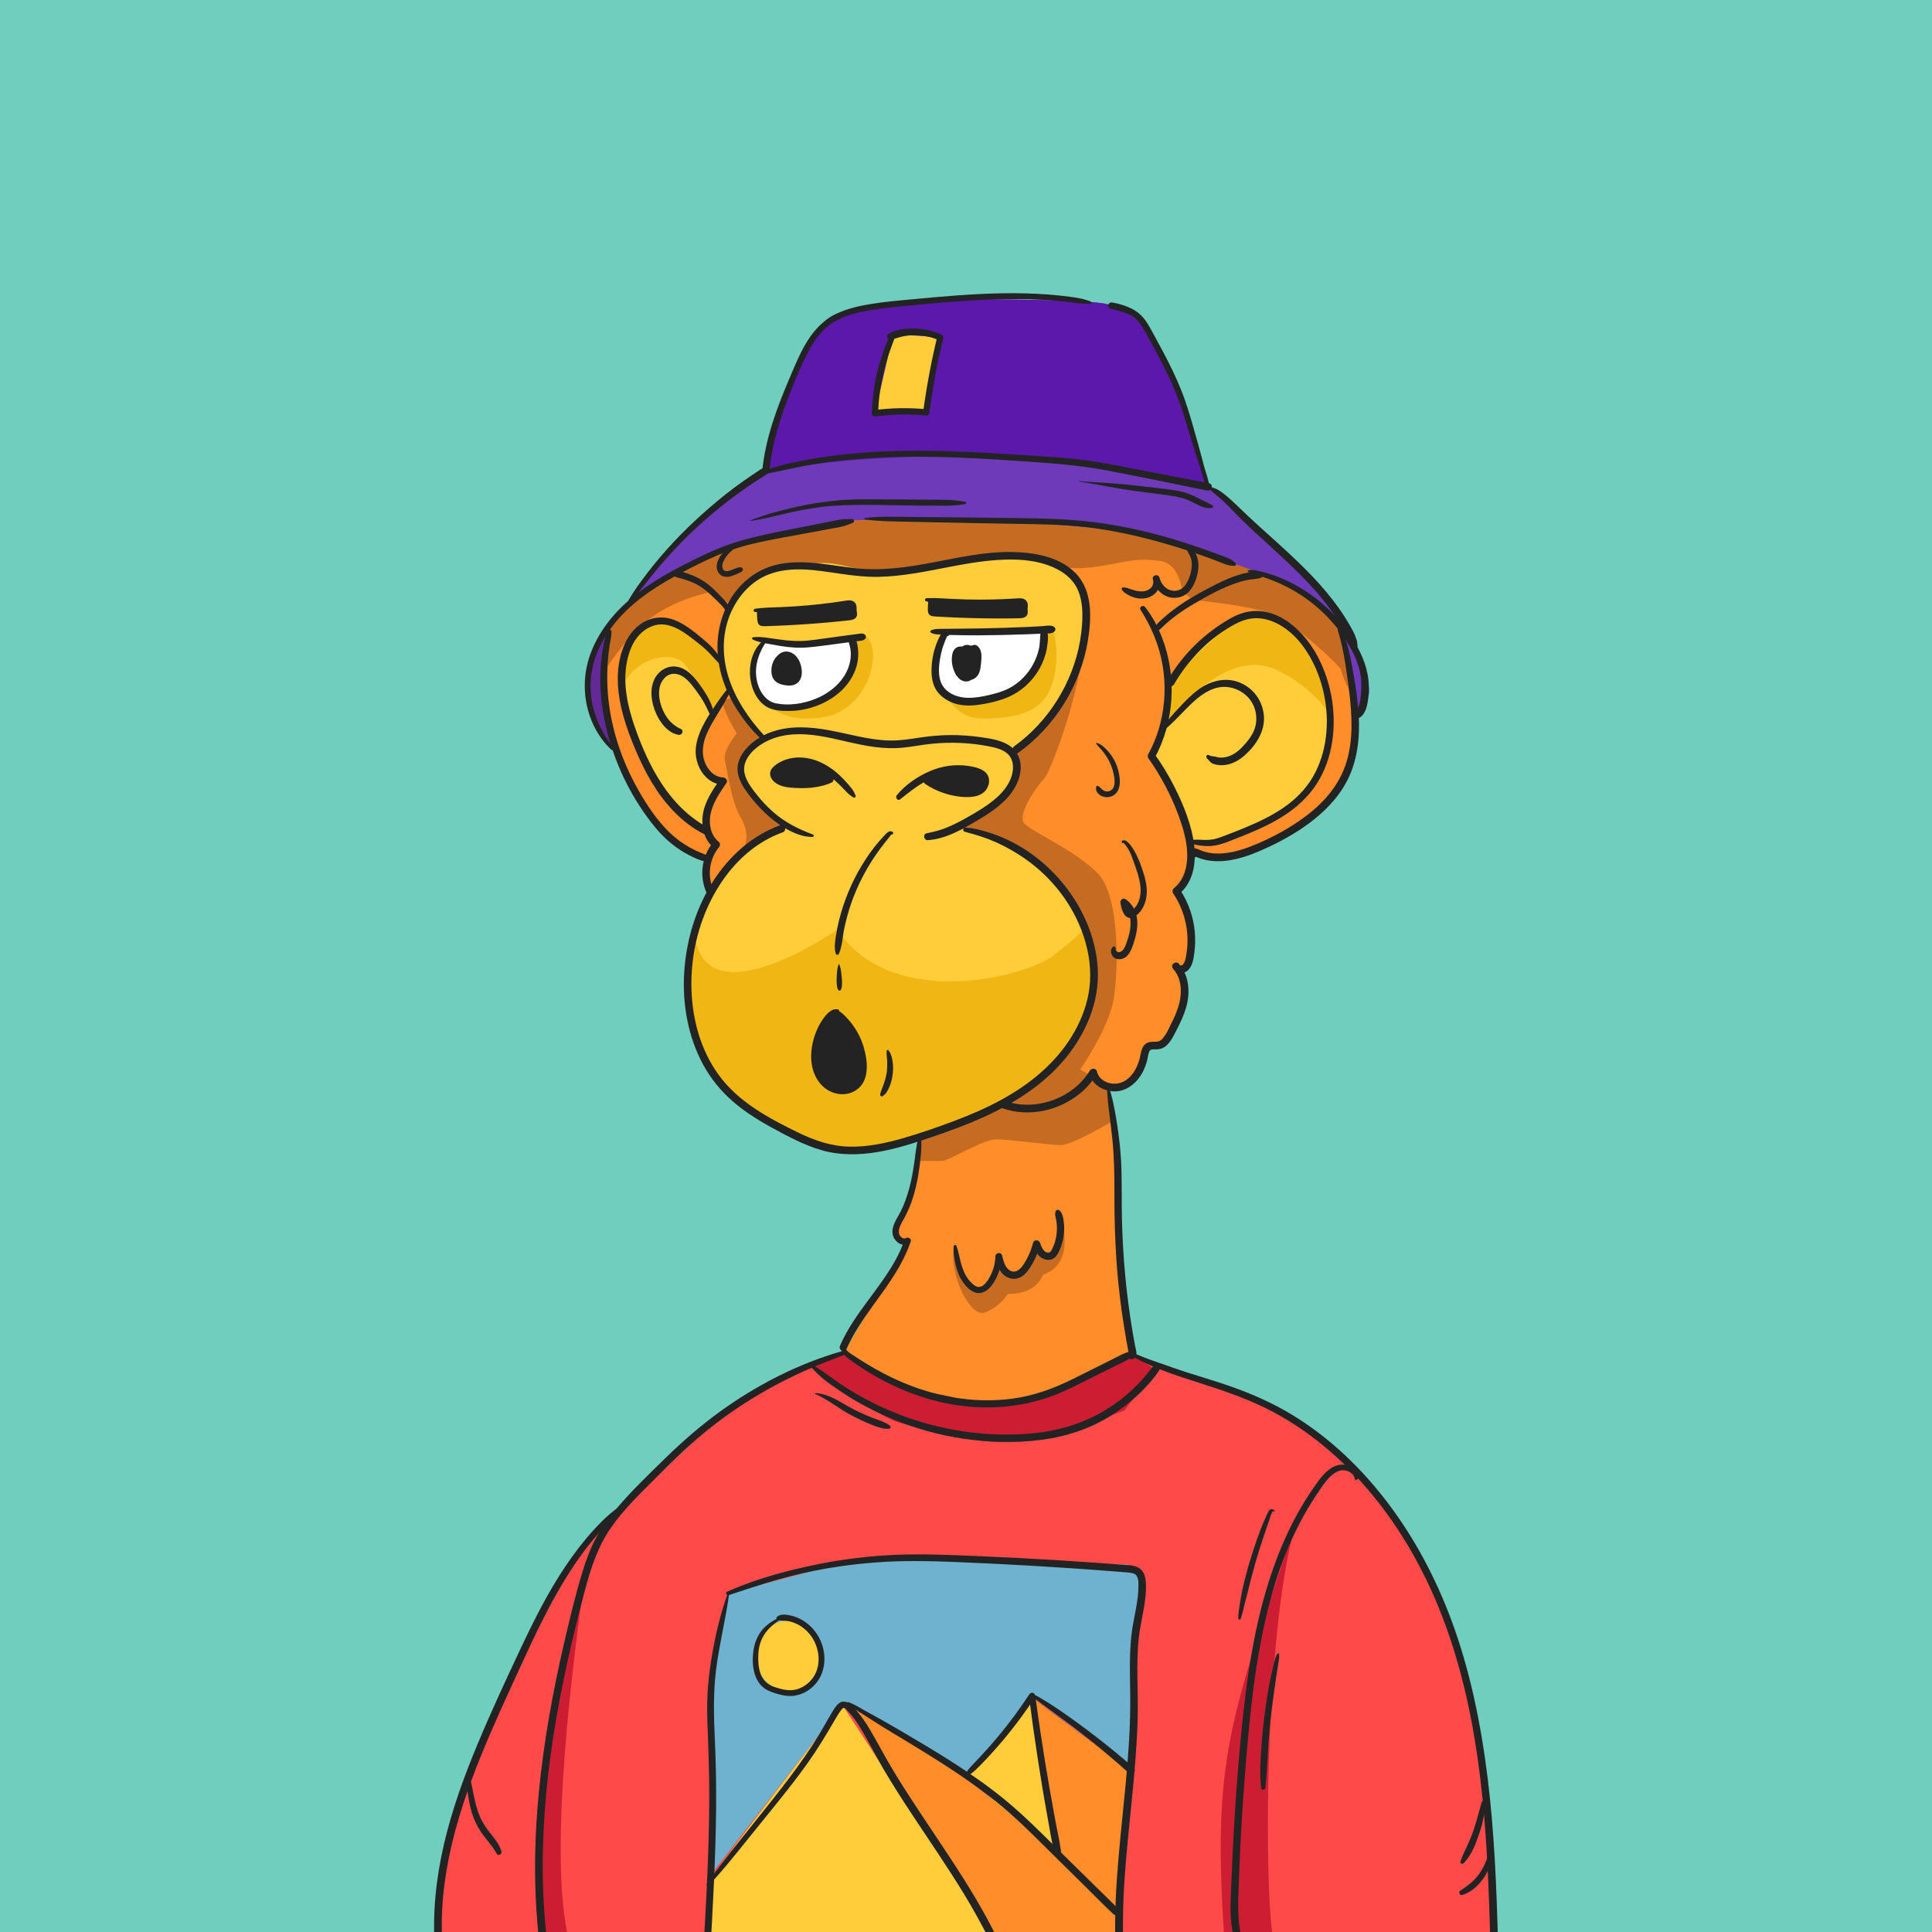 <?xml version="1.0" encoding="utf-8"?>
<!-- Generator: Adobe Illustrator 27.5.0, SVG Export Plug-In . SVG Version: 6.00 Build 0)  -->
<svg version="1.1" xmlns="http://www.w3.org/2000/svg" xmlns:xlink="http://www.w3.org/1999/xlink" x="0px" y="0px"
	 viewBox="0 0 500 500" style="enable-background:new 0 0 500 500;" xml:space="preserve">
<g id="BACKGROUND">
	<rect style="fill:#6FCEBE;" width="500" height="500"/>
</g>
<g id="OBJECTS">
	<g>
		<defs>
			<rect id="SVGID_1_" width="500" height="500"/>
		</defs>
		<clipPath id="SVGID_00000095304029478696790470000017822667981763587995_">
			<use xlink:href="#SVGID_1_"  style="overflow:visible;"/>
		</clipPath>
		<g style="clip-path:url(#SVGID_00000095304029478696790470000017822667981763587995_);">
			<g>
				<path style="fill:#6F3ABA;" d="M354.134,179.93c-1.16,1.6-2.84,5.3-2.84,5.3l-187.16-31.25c0.53-0.76,10.75-13.75,15.82-18.23
					c5.07-4.47,17.24-13.27,17.24-13.27s6.62-19.78,9.32-27.18c2.7-7.39,5.96-12.73,10.27-14.17c4.3-1.43,28.58-3.72,28.58-3.72
					s32.98-0.06,40.16,1.11c7.17,1.18,12.7,8.21,12.7,8.21s5.19,10.69,6.21,13.22c1.02,2.53,5.66,17.48,5.66,17.48l2.3,7.76
					l0.24,0.82l15.09,13.15c0,0,12.21,11.86,13.3,12.95c1.09,1.1,7.48,11.44,8.8,12.76
					C351.144,166.19,355.284,178.34,354.134,179.93z"/>
				<path style="fill:#FF8D2A;" d="M350.744,179.54c0,1.37-0.74,15.68-0.74,15.68s-4.61,10.53-4.94,10.53
					c-0.33,0-11.44,9.52-11.44,9.52s-13.98,6.34-17.5,6.92c-3.52,0.58-7.46-1.61-7.46-1.61s-0.46,1.51-0.67,3.64
					s-3.11,6.05-3.11,6.05s0.61,2.1,1.64,4.21c1.03,2.12,2.08,6.56,1.8,11.72c-0.29,5.15-3.17,4.17-3.17,4.17s1.42,2.41,1.42,6.78
					s-2.63,10.27-3.97,11.61c-1.33,1.34-2.57,1.54-4.84,1.88c-2.28,0.35-1.16,2.1-3.35,7.1c-2.2,5.01-7.68,3.59-7.68,3.59
					l2.58,22.16l0.71,24.37l3.05,22.12l-18.18,9.95c0,0-11.7,2.81-16.53,3.32c-4.83,0.52-11.45,0.11-19.47-1.85
					c-8.03-1.95-20.32-11.67-20.32-11.67l6.57-11.17l9.74-16.77l-2.38-1.2l-0.63-2.57l5.11-14.57l1.02-8.91l-54.24-63.86
					c0,0-0.16-7.81-0.18-8.16c0,0.39-10.95-5.99-10.95-5.99s-7.56-10.05-7.56-10.48c0-0.42-5.75-13.24-5.75-13.24l-3.39-18.48
					c0,0,0.28-1.41,0.61-3.23c0.65-3.51,1.48-8.55,0.82-7.89c-0.24,0.24-0.01-0.12,0.49-0.8l0.02-0.03
					c1.56-2.18,5.66-7.55,5.66-7.55l11.48-6.95c0,0,16.32-7.03,16.76-7.16c0.45-0.13,26.05-5.89,26.05-5.89l14.09-0.47l28.3,0.36
					l34.05,2.89l14.06,4.3l16.4,6.18l0.31,0.11c0,0,8.42,2.03,10.78,4.38c2.35,2.36,10.99,9.06,10.99,9.58
					c0,0.32,1.49,6.31,2.65,11.19v0.04C350.174,176.42,350.744,179.02,350.744,179.54z"/>
				<path style="fill:#C66C22;" d="M280.578,165.523c-1.286,15.293-8.915,34.561-10.359,36.005s-7.358,9.354-5.044,11.668
					c2.314,2.314,12.801,6.702,18.816,12.717c6.015,6.015,5.463,25.826,4.149,33.065c-1.314,7.239-8.554,17.804-8.554,17.804
					s4.696,2.935,5.674,2.935c0.978,0,2.348,6.261,2.348,6.261l0.532,4.061c0,0-10.565,6.309-13.668,6.309
					c-3.103,0-13.081-1.482-16.603-1.482c-3.522,0-12.323,5.591-14.086,5.591c-1.762,0-6.456,0-6.456,0l1.064-6.308l-45.577-75.376
					c0,0,1.313-3.13-1.104-7.141c-2.417-4.011-3.396-11.748-4.08-14.629c-0.685-2.882,3.033-7.186,3.033-7.186
					s-4.082-6.758-3.557-8.417C187.63,179.739,280.578,165.523,280.578,165.523z"/>
				<path style="fill:#C66C22;" d="M349.824,179.93c0,0-2.74-5.47-2.74-6.51c0-1.03-12.44-12.155-17.38-14.365
					c-4.94-2.2-21.04-3.825-21.04-3.825s-1.77-1.43-2.42-2.07c-0.65-0.65-0.83-7.27-6.07-7.99c-5.24-0.71-7.68-0.08-12.58,0.85
					c-4.9,0.93-10.55,1.77-14.39,0c-3.83-1.76-16.71-0.93-23.06-0.93c-6.35,0-23.97,3.93-29.61,3.02
					c-5.64-0.92-18.05-1.13-23.34,0.09c-5.29,1.22-8.69,7.99-8.69,7.99l-4.24-3.03c0,0-7.79,1.34-14.8,6.02
					c-7.02,4.68-13.21,14.75-13.21,14.75l0.29-2.83l0.82-7.89l0.49-0.8l0.02-0.03c1.56-2.18,5.66-7.55,5.66-7.55l11.48-6.95
					c0,0,16.32-7.03,16.76-7.16c0.45-0.13,26.05-5.89,26.05-5.89l14.09-0.47l28.3,0.36l34.05,2.89l14.06,4.3l21.38,7.655
					c11.61,6.72,16.07,11.025,17.1,12.595c1.5,2.3,2.26,7.14,2.65,11.19v0.04C349.784,176.98,349.824,179.93,349.824,179.93z"/>
				<path style="fill:#FFCD39;" d="M276.064,271.3c-1.96,3.92-13.11,12.23-14.28,13.02c-1.18,0.78-18.49,8.6-23.39,9.83
					c-4.9,1.22-18.63,3.91-20.83,3.91c-2.2,0-4.94-0.73-13.15-4.35c-8.22-3.62-15.96-12.4-20.68-17.12s-5.3-24.26-5.78-28.37
					c-0.16-1.37,0.56-3.81,1.75-6.7c2.37-5.78,6.6-13.35,9.43-17.82c4.23-6.72,14.02-9.22,14.02-9.22s-2.81-3.24-5.16-5
					c-2.34-1.76-5.28-7.18-6.28-11.35c-1.01-4.17,5.48-6.62,5.48-6.62s-1.92-2.26-3.37-3.71s-5.87-10.54-7.62-15.16
					c-1.76-4.61,2.93-15.99,5.57-20.55c2.65-4.57,9.88-4.96,17.38-6.07c7.51-1.11,8.67,0.98,19.76,2.28c0,0,12.81-1.92,16.53-2.41
					s11.94-2.44,16.83-2.05s12.03,2.25,14.77,3.95c2.74,1.7,3.72,7.1,4.6,11.89c0.88,4.8-2.52,11.94-2.52,11.94
					s-3.79,9.49-5.11,11.54c-1.32,2.06-11.71,11.71-11.71,11.71s0.87,2.67,0.87,3.46c0,0.78-0.94,3.71-2.7,7.72
					c-1.76,4.02-11.74,7.67-11.74,7.67l8.87,3.39c0,0,3.79,1.76,8.09,4.24c4.3,2.48,11.07,11.2,11.07,11.2l4.35,7.25l0.82,1.37
					c0,0,0.98,8.42,1.66,13.31C284.284,259.37,278.024,267.39,276.064,271.3z"/>
				<path style="fill:#EFB614;" d="M194.857,172.645c2.247,8.004,4.219,14.334,16.936,13.16
					c12.717-1.174,16.747-16.77,12.522-20.995C223.414,164.809,194.857,172.645,194.857,172.645z"/>
				<path style="fill:#EFB614;" d="M244.369,164.054c-3.326,11.967,1.076,21.891,9.88,21.891c8.804,0,15.874-1.611,18.111-9.093
					c2.237-7.482,0.204-13.927,0.204-13.927L244.369,164.054z"/>
				<path style="fill:#FFFFFF;" d="M197.543,166.109c-4.011,4.011-3.716,8.674-2.641,11.283c1.075,2.609,4.662,6.261,7.01,6.065
					c2.348-0.196,10.421-1.001,11.478-2.058s5.837-5.083,6.196-5.442c0.359-0.359,1.386-3.891,1.386-4.334
					c0-0.443-0.864-6.1-0.864-6.1l-13.593,1.261L197.543,166.109z"/>
				<path style="fill:#FFFFFF;" d="M244.369,164.054c-1.207,3.554-3.61,10.37-2.311,12.62c1.3,2.25,4.854,4.239,7.43,4.728
					c2.576,0.489,14.543-2.935,16.37-5.054c1.826-2.119,3.522-5.446,3.522-5.446l1.174-7.693L244.369,164.054z"/>
				<path style="fill:#FFCD39;" d="M302.771,176.169c1.663-3.375,9.832-11.69,14.038-14.087c4.206-2.397,10.125-2.69,12.619-1.956
					c2.495,0.734,9.587,8.951,11.788,12.717c2.201,3.766,2.739,11.641,2.886,13.696c0.147,2.054-2.543,13.207-4.011,16.092
					c-1.467,2.886-11.69,10.663-11.69,10.663l-12.228,4.479c0,0-7.507,0.675-7.507,0.399s-5.578-15.222-5.896-15.54
					c-0.318-0.318-4.549-7.581-4.549-7.581l3.253-6.995L302.771,176.169z"/>
				<path style="fill:#FFCD39;" d="M186.305,170.413c-2.654-3.717-11.589-9.456-13.741-9.587c-2.152-0.13-6.544,1.044-8.217,2.718
					c-1.674,1.674-4.102,10.682-3.486,14.678c0.616,3.996,1.856,11.365,4.725,16.191c2.87,4.826,6.326,13.304,9.652,15.457
					c3.326,2.152,8.269,7.103,7.982,5.671c-0.287-1.432-1.265-5.867,0.626-8.345c1.891-2.478,3.391-4.891,3.391-4.891
					s-4.696-1.761-5.674-4.043c-0.978-2.283,0.13-7.304,1.761-10.957c1.63-3.652,5.677-8.219,5.677-8.219L186.305,170.413z"/>
				<path style="fill:#622997;" d="M157.369,163.209c-4.565,5.835-5.946,12.731-5.29,16.269c0.656,3.538,3.823,11.445,4.964,12.587
					c1.141,1.141,1.695,3.052,1.695,1.37s-2.757-15.587-2.487-19.5C156.521,170.022,157.369,163.209,157.369,163.209z"/>
				<path style="fill:#FF4A4A;" d="M217.996,349.663c-10.802,4.109-27.03,12.294-30.073,15.338
					c-3.043,3.043-29.719,28.117-29.719,28.117l-7.917,8.12c0,0-15.675,27.619-20.135,37.659
					c-4.46,10.04-13.989,35.162-15.125,42.535c-1.136,7.373-1.701,19.96-1.701,19.96l273.35,0.902l-0.641-17.704
					c0,0-1.462-21.844-2.605-29.085c-1.143-7.242-4.804-23.721-4.804-23.721s-6.765-19.262-7.075-19.949
					c-0.311-0.686-11.448-20.505-14.826-24.509c-3.378-4.004-7.423-8.278-7.423-8.278s-10.759-11.398-22.366-15.91
					c-11.607-4.513-19.029-6.895-19.029-6.895l-14.633-5.623l-13.121,6.251c0,0-17.378,7.31-25.374,6.459
					c-7.997-0.85-18.562-2.938-20.127-3.85C233.086,358.565,217.996,349.663,217.996,349.663z"/>
				<path style="fill:#6EB2CF;" d="M188.421,412.361c0,0-6.592,24.679-5.224,32.92c1.367,8.241,0.454,40.328,0.454,40.328
					l34.345-44.364L250,459.402l17.13-20.228l25.044,18.652c0,0,2.087-30.652,2.087-32.87c0-2.217,1.34-18.13,1.34-18.13
					l-3.688-1.961c0,0-57.61-1.306-58.043-1.739c-0.433-0.433-15.872,1.376-15.872,1.376L188.421,412.361z"/>
				<ellipse style="fill:#FFCD39;" cx="204.078" cy="428.511" rx="8.543" ry="9.098"/>
				<path style="fill:#FFCD39;" d="M184.173,486.261c0-1.326,33.823-45.016,33.823-45.016l41.046,62.856c0,0-76.957,0.883-76.957,0
					C182.086,503.217,184.173,486.261,184.173,486.261z"/>
				<path style="fill:#FFCD39;" d="M267.13,439.174L250,459.402c0,0,24.173,22.293,24.173,21.119
					C274.173,479.348,267.13,439.174,267.13,439.174z"/>
				<path style="fill:#FF8D2A;" d="M219.44,441.245c0.57,0.57,38.669,61.048,38.669,61.048l32.499,0.962
					c0,0-0.088-7.655-0.966-8.533c-0.878-0.878,2.531-36.896,2.531-36.896s-25.852-18.652-25.044-18.652s6.551,39.784,6.551,39.784
					l-30.123-23.767L219.44,441.245z"/>
				<path style="fill:#5B18AA;" d="M312.394,125.19c-12.22-2.09-37.34-6.17-51.2-6.89c-18.78-0.97-49.11,0.4-64,4.18
					c0,0,6.62-19.78,9.32-27.18c2.7-7.39,5.96-12.73,10.27-14.17c4.3-1.43,28.58-3.72,28.58-3.72s32.98-0.06,40.16,1.11
					c7.17,1.18,12.7,8.21,12.7,8.21s5.19,10.69,6.21,13.22c1.02,2.53,5.66,17.48,5.66,17.48L312.394,125.19z"/>
				<path style="fill:#FFCD39;" d="M231.162,86.511c0.925,0,12.13,0.783,12.13,0.783l-3.913,18.978c0,0-12.815,1.174-12.815,0.489
					S231.162,86.511,231.162,86.511z"/>
				<path style="fill:#EFB614;" d="M276.064,271.3c-1.96,3.92-13.11,12.23-14.28,13.02c-1.18,0.78-18.49,8.6-23.39,9.83
					c-4.9,1.22-18.63,3.91-20.83,3.91c-2.2,0-4.94-0.73-13.15-4.35c-8.22-3.62-15.96-12.4-20.68-17.12s-5.3-24.26-5.78-28.37
					c-0.16-1.37,0.56-3.81,1.75-6.7c2.47,23.12,37-0.93,37-0.93c13.97,21.13,48.64,12.3,55.86,6.74c7.22-5.57,8.55-7.53,8.55-7.53
					l0.82,1.37c0,0,0.98,8.42,1.66,13.31C284.284,259.37,278.024,267.39,276.064,271.3z"/>
				<path style="fill:#EFB614;" d="M302.282,186.952c9.587-11.81,19.467-17.875,28.565-13.375s13.103,11.037,13.103,11.037
					s1.215-3.327-1.452-8.594c-2.668-5.267-5.074-12.468-10.613-14.939c-5.538-2.471-10.896-2.477-13.373,0
					c-2.477,2.477-11.119,10.543-11.632,10.543s-4.598,4.693-4.598,4.693V186.952z"/>
				<path style="fill:#EFB614;" d="M186.792,171.354c-1.678-2.339-9.969-9.497-11.544-9.497c-1.575,0-5.116-1.588-6.811-0.689
					c-1.695,0.899-4.156,2.685-5.916,6.16c-1.761,3.476-1.66,10.893-1.66,10.893c3.682-8.852,13.301-9.406,15.877-6.83
					c2.576,2.576,8.175,13.435,8.175,13.435l3.674-6.172L186.792,171.354z"/>
				<path style="fill:#C66C22;" d="M246.717,323.803c-0.685,6.491,4.419,17.643,8.47,15.784c4.051-1.859,5.638-4.696,5.638-4.696
					c7.805,0,9.076-4.989,9.076-4.989c7.239-2.446,5.674-10.761,5.087-12.522c-1.076,5.967-0.978,7.728-3.13,7.728
					s-3.717-2.25-3.717-2.25s-1.076,7.826-4.989,7.043c-3.913-0.783-4.5-3.913-4.5-3.913s-2.309,8.701-5.312,7.872
					C250.336,333.033,246.717,328.268,246.717,323.803z"/>
				<path style="fill:#CC1D32;" d="M335.244,394.537c-8.114,28.202-8.306,97.146-5.471,108.717c-1.6,0-12.817,0-12.817,0
					C313.564,454.826,318.26,445.281,335.244,394.537z"/>
				<path style="fill:#CC1D32;" d="M151.043,410.022c-2.152,16.239-9.783,71.031-3.522,93.233c-0.834-0.834-6.902-0.149-6.995-0.962
					c-0.092-0.812-1.81-26.728,0.147-41.206C142.63,446.609,151.043,410.022,151.043,410.022z"/>
				<path style="fill:#CC1D32;" d="M218.574,349.73c-0.578-0.067-9.254,3.72-9.254,3.72s17.342,12.941,23.016,14.604
					c5.674,1.663,19.174,5.087,25.924,5.087c6.75,0,15.457-0.978,19.761-2.935c4.304-1.957,13.011-5.206,13.011-5.206l7.826-10.642
					l-5.585-3.74c0,0-16.231,7.849-22.687,9.708c-6.457,1.859-10.389,5.71-19.771,2.512c-9.381-3.197-14.86-2.121-18.87-4.86
					C227.934,355.239,218.574,349.73,218.574,349.73z"/>
			</g>
			<g>
				<g>
					<path style="fill:#232323;" d="M194.766,165.465c1.057,0.587,2.375,0.836,3.553,1.064c1.187,0.23,2.377,0.446,3.571,0.641
						c2.434,0.397,4.848,0.582,7.31,0.366c2.475-0.217,4.939-0.586,7.402-0.907c1.22-0.159,2.441-0.318,3.661-0.477
						c0.651-0.085,1.302-0.17,1.952-0.255c0.626-0.081,1.273-0.091,1.712-0.599c0.319-0.369,0.218-0.85-0.171-1.113
						c-0.554-0.374-1.211-0.195-1.831-0.112c-0.569,0.076-1.139,0.152-1.708,0.228c-1.22,0.163-2.44,0.326-3.661,0.489
						c-2.464,0.329-4.927,0.726-7.4,0.978c-2.433,0.248-4.812,0.096-7.229-0.243c-1.203-0.169-2.403-0.352-3.608-0.501
						c-1.132-0.14-2.373-0.285-3.5-0.075C194.574,164.996,194.571,165.357,194.766,165.465L194.766,165.465z"/>
				</g>
				<g>
					<path style="fill:#232323;" d="M240.896,163.721c0.767,0.478,1.895,0.478,2.778,0.527c1.077,0.06,2.156,0.084,3.234,0.106
						c2.072,0.041,4.145,0.08,6.218,0.069c4.185-0.022,8.37-0.113,12.553-0.269c1.201-0.045,2.401-0.099,3.602-0.146
						c0.579-0.023,1.159-0.047,1.738-0.072c0.608-0.027,1.25-0.004,1.752-0.397c0.464-0.364,0.503-1.019-0.033-1.349
						c-0.834-0.513-2.079-0.2-3.008-0.141c-1.076,0.068-2.152,0.124-3.228,0.176c-2.07,0.099-4.14,0.181-6.211,0.246
						c-4.182,0.132-8.368,0.203-12.553,0.238c-1.201,0.01-2.402,0.016-3.604,0.034c-1.022,0.016-2.336-0.072-3.251,0.445
						C240.671,163.308,240.709,163.605,240.896,163.721L240.896,163.721z"/>
				</g>
				<g>
					<path style="fill:#232323;" d="M197.749,165.576c-2.617,1.979-3.729,5.368-3.672,8.57c0.057,3.234,1.425,7.025,4.323,8.765
						c1.665,1,3.863,1.106,5.758,1.097c1.988-0.01,3.991-0.32,5.894-0.897c3.539-1.074,6.946-3.119,9.235-6.065
						c1.301-1.674,2.257-3.606,2.631-5.704c0.188-1.053,0.256-2.137,0.149-3.202c-0.109-1.081-0.234-2.443-1.145-3.146
						c-0.384-0.296-1.128-0.249-1.212,0.352c-0.064,0.46-0.07,0.802,0.053,1.255c0.11,0.407,0.235,0.805,0.305,1.222
						c0.144,0.861,0.153,1.768,0.049,2.635c-0.198,1.649-0.81,3.212-1.705,4.604c-1.726,2.683-4.511,4.663-7.446,5.831
						c-3.142,1.251-6.837,1.817-10.181,1.127c-3.053-0.63-4.697-3.885-5.053-6.754c-0.412-3.32,0.714-6.453,2.55-9.183
						C198.486,165.774,198.047,165.351,197.749,165.576L197.749,165.576z"/>
				</g>
				<g>
					<path style="fill:#232323;" d="M245.465,164.538c0.161-0.146,0.179-0.321,0.198-0.531c0.027-0.295-0.251-0.578-0.518-0.647
						c-0.959-0.247-1.494,0.511-1.894,1.257c-0.494,0.919-0.887,1.888-1.212,2.879c-0.65,1.981-0.964,4.083-0.962,6.167
						c0.001,1.944,0.38,3.913,1.612,5.467c1.118,1.41,2.664,2.368,4.364,2.923c1.991,0.649,4.164,0.632,6.218,0.345
						c2.134-0.298,4.285-0.766,6.323-1.472c3.469-1.203,6.367-3.379,8.485-6.378c1.124-1.592,1.968-3.39,2.503-5.263
						c0.268-0.939,0.44-1.896,0.542-2.867c0.104-0.997,0.178-2.005-0.102-2.976c-0.228-0.789-1.575-0.849-1.701,0.042
						c-0.214,1.513-0.117,3.012-0.465,4.521c-0.325,1.411-0.845,2.758-1.546,4.026c-1.43,2.587-3.575,4.75-6.206,6.111
						c-1.578,0.816-3.315,1.309-5.038,1.71c-1.818,0.423-3.669,0.769-5.543,0.742c-3.037-0.045-6.357-1.438-7.214-4.611
						c-0.503-1.863-0.312-3.992,0.039-5.868c0.191-1.02,0.444-2.029,0.779-3.012c0.166-0.488,0.347-0.972,0.543-1.448
						c0.085-0.206,0.172-0.412,0.265-0.615c0.038-0.102,0.084-0.201,0.139-0.295c0.141-0.167,0.115-0.18-0.077-0.038
						c0.222-0.02,0.489-0.128,0.581-0.353c0.003-0.006,0.005-0.013,0.008-0.019c-0.107,0.087-0.214,0.173-0.321,0.26
						c-0.029-0.004-0.058-0.008-0.088-0.013C245.278,164.634,245.384,164.612,245.465,164.538L245.465,164.538z"/>
				</g>
				<g>
					<path style="fill:#232323;" d="M201.73,169.291c-1.028,0.673-1.694,1.8-1.953,2.991c-0.257,1.18-0.209,2.68,0.565,3.669
						c0.806,1.03,2.203,1.339,3.443,1.457c1.261,0.12,2.575-0.261,3.242-1.415c0.703-1.214,0.553-2.896,0.125-4.173
						c-0.446-1.333-1.294-2.547-2.66-3.035c-1.39-0.496-2.776,0.126-3.586,1.292c-0.759,1.093-0.855,2.604-0.772,3.895
						c0.05,0.77,0.242,1.506,0.749,2.103c0.385,0.454,0.962,0.779,1.551,0.874c1.363,0.221,2.69-0.463,3.289-1.721
						c0.609-1.28,0.408-2.795-0.389-3.952c-0.408-0.593-0.969-1.122-1.683-1.311c-0.788-0.209-1.572,0.104-2.048,0.749
						c-0.75,1.016-0.707,2.479-0.031,3.525c0.775,1.199,2.394,1.815,3.699,1.086c0.624-0.349,1.05-0.993,1.119-1.701
						c0.073-0.744-0.25-1.425-0.704-1.995c-0.502-0.63-1.103-1.208-1.967-1.192c-0.74,0.014-1.434,0.55-1.747,1.2
						c-0.32,0.664-0.326,1.439-0.244,2.158c0.09,0.792,0.47,1.53,1.307,1.722c0.668,0.153,1.397-0.155,1.833-0.661
						c0.551-0.64,0.562-1.502,0.374-2.285c-0.184-0.767-0.554-1.686-1.492-1.678c-0.843,0.007-1.381,0.791-1.636,1.509
						c-0.265,0.747-0.081,1.621,0.61,2.068c0.678,0.437,1.57,0.275,2.142-0.264c0.522-0.492,0.834-1.479,0.579-2.17
						c-0.296,0.409-0.591,0.818-0.887,1.227c-0.076-0.021-0.145-0.059-0.205-0.112c0.291,0.215,0.643,0.305,0.972,0.101
						c0.304-0.188,0.443-0.572,0.346-0.913c-0.111-0.386-0.348-0.641-0.677-0.861c-0.543-0.363-1.213,0.065-1.383,0.603
						c-0.06,0.193-0.039,0.385-0.069,0.579c0.031-0.204-0.07,0.308-0.042,0.114c0.054-0.048,0.044-0.035-0.03,0.039
						c0.03-0.04,0.07-0.064,0.119-0.072c-0.143,0.087,0.004-0.005,0.124,0.035c0.187,0.063,0.237,0.204,0.256,0.368
						c0.001-0.114-0.004-0.113-0.015,0.003c0.011-0.061,0.026-0.12,0.045-0.178c-0.051,0.167,0.084-0.15,0.108-0.19
						c0.062-0.096,0.068-0.104,0.018-0.024c-0.088,0.052-0.182,0.091-0.282,0.117c-0.167-0.041-0.334-0.082-0.502-0.123
						c-0.102-0.044-0.239-0.386-0.174-0.198c0.027,0.077,0.054,0.155,0.078,0.233c0.041,0.128,0.118,0.395,0.128,0.457
						c-0.006-0.037,0.028,0.347,0.02,0.213c0.015,0.266,0.011,0.014-0.018,0.105c-0.007,0.012-0.013,0.024-0.019,0.036
						c0.072-0.091,0.071-0.094-0.003-0.01c0.093-0.067,0.093-0.069,0.001-0.006c-0.024,0.013-0.048,0.027-0.071,0.04
						c0.028-0.014,0.056-0.029,0.084-0.043c-0.112,0.029-0.102,0.03,0.031,0.002c0.218,0.017,0.098,0.024,0.041,0.003
						c0.088,0.033,0.156,0.095,0.236,0.128c0.116,0.048-0.016,0.069,0.013-0.034c0.004,0.023,0.008,0.047,0.012,0.07
						c-0.007-0.064-0.012-0.128-0.016-0.193c-0.006-0.08-0.011-0.16-0.016-0.241c-0.011-0.218-0.023-0.423,0.005-0.574
						c-0.004,0.023,0.088-0.352,0.046-0.191c0.028-0.106,0.061-0.108,0.011-0.04c0.017-0.023,0.234-0.193,0.093-0.096
						c0.196-0.135,0.045-0.008,0.023-0.01c-0.064-0.006-0.137-0.026-0.194-0.033c0.046,0.006,0.138,0.075,0.062,0.023
						c0.086,0.059,0.163,0.149,0.234,0.225c-0.003-0.003,0.184,0.207,0.127,0.137c0.116,0.14,0.226,0.3,0.307,0.463
						c-0.064-0.129,0.054,0.173,0.052,0.166c-0.029-0.132,0.003,0.022,0,0.051c0.02-0.176-0.065,0.182,0.021-0.025
						c-0.022,0.052-0.056,0.114-0.09,0.161c0.129-0.178-0.146,0.106,0.025-0.028c-0.021,0.016-0.26,0.141-0.094,0.073
						c-0.016,0.006-0.303,0.064-0.142,0.047c-0.068,0.007-0.147,0.008-0.214,0.003c0.171,0.014-0.162-0.046-0.16-0.045
						c-0.013-0.004-0.167-0.071-0.064-0.023c-0.085-0.04-0.17-0.089-0.247-0.143c0.044,0.031,0.111,0.109-0.005-0.014
						c-0.061-0.065-0.128-0.121-0.186-0.189c0.129,0.152-0.039-0.071-0.05-0.089c-0.013-0.021-0.146-0.279-0.058-0.082
						c-0.024-0.054-0.045-0.111-0.063-0.166c-0.029-0.085-0.049-0.171-0.071-0.257c-0.012-0.048-0.012-0.182,0-0.001
						c-0.006-0.088-0.005-0.178-0.011-0.266c-0.003-0.04,0.017-0.194-0.008-0.001c0.012-0.088,0.038-0.172,0.053-0.259
						c0.032-0.185-0.069,0.084,0.031-0.094c-0.004,0.007,0.165-0.281,0.073-0.141c0.019-0.029,0.134-0.104,0.034-0.04
						c-0.018,0.007-0.037,0.014-0.055,0.021c0.117-0.032,0.12-0.033,0.011-0.003c-0.066-0.022-0.124-0.06,0.011,0.01
						c-0.188-0.096,0.281,0.184,0.159,0.087c0.079,0.063,0.151,0.136,0.22,0.209c0.116,0.124-0.003-0.034,0.101,0.135
						c0.209,0.34,0.311,0.503,0.408,0.878c0.077,0.298,0.088,0.531,0.005,0.854c0.006-0.023-0.089,0.282-0.045,0.162
						c0.044-0.118-0.083,0.17-0.073,0.151c-0.038,0.073-0.08,0.143-0.125,0.212c-0.091,0.137,0.145-0.133-0.058,0.069
						c-0.058,0.057-0.11,0.119-0.171,0.173c-0.118,0.106,0.171-0.084-0.073,0.049c-0.012,0.007-0.291,0.149-0.107,0.072
						c-0.084,0.035-0.173,0.057-0.26,0.082c-0.264,0.075,0.108,0-0.054,0.005c-0.076,0.002-0.151,0.004-0.228,0.003
						c0.19,0.003,0.003,0-0.052-0.012c-0.074-0.016-0.147-0.035-0.219-0.059c0.214,0.071-0.279-0.192-0.108-0.055
						c-0.058-0.047-0.114-0.098-0.163-0.154c-0.044-0.046-0.041-0.044,0.008,0.006c-0.04-0.059-0.076-0.12-0.108-0.182
						c0.054,0.113-0.013-0.046-0.017-0.059c-0.029-0.103-0.061-0.204-0.082-0.31c0.028,0.143-0.009-0.08-0.013-0.114
						c-0.009-0.091-0.015-0.182-0.019-0.273c-0.019-0.424-0.01-0.853,0.023-1.276c0.021-0.268,0.097-0.699,0.227-1.021
						c-0.041,0.102,0.025-0.048,0.029-0.055c0.047-0.088,0.096-0.175,0.143-0.263c0.138-0.261-0.053,0.052,0.051-0.082
						c0.072-0.092,0.153-0.173,0.233-0.257c0.126-0.133,0.069-0.062,0.029-0.031c0.078-0.06,0.162-0.109,0.246-0.158
						c0.176-0.103,0.071-0.029,0.033-0.016c0.002-0.001,0.309-0.087,0.132-0.054c0.367-0.068,0.552-0.001,0.816,0.14
						c0.062,0.033,0.123,0.069,0.183,0.107c0.229,0.144-0.062-0.083,0.131,0.105c0.05,0.049,0.103,0.094,0.152,0.144
						c-0.009-0.009,0.215,0.245,0.115,0.12c0.109,0.137,0.204,0.287,0.291,0.438c0.108,0.188,0.181,0.34,0.22,0.448
						c0.284,0.779,0.44,1.505,0.365,2.348c0.004-0.047,0.029-0.145-0.009,0.056c-0.019,0.104-0.046,0.206-0.067,0.309
						c-0.022,0.111-0.044,0.173-0.151,0.339c0.063-0.098-0.274,0.254-0.127,0.147c-0.05,0.036-0.103,0.064-0.153,0.099
						c-0.099,0.051-0.106,0.057-0.021,0.019c-0.057,0.023-0.114,0.044-0.172,0.063c-0.059,0.019-0.119,0.032-0.179,0.049
						c-0.112,0.022-0.122,0.026-0.029,0.012c-0.047,0.007-0.095,0.012-0.143,0.016c-0.177,0.017-0.356,0.02-0.534,0.014
						c-0.098-0.003-0.196-0.01-0.294-0.019c0.15,0.014-0.145-0.021-0.143-0.02c-0.197-0.029-0.392-0.066-0.586-0.109
						c-0.73-0.162-1.216-0.362-1.43-1.08c-0.11-0.37-0.146-0.614-0.148-1.027c-0.002-0.379,0.041-0.686,0.148-1.078
						c0.195-0.716,0.58-1.37,1.053-1.954C202.972,169.744,202.379,168.866,201.73,169.291L201.73,169.291z"/>
				</g>
				<g>
					<path style="fill:#232323;" d="M248.942,167.331c-0.707-0.105-1.392,0.115-1.875,0.66c-0.47,0.529-0.634,1.249-0.705,1.933
						c-0.14,1.358,0.1,2.716,0.667,3.954c0.245,0.535,0.543,1.063,1.015,1.431c0.665,0.518,1.481,0.581,2.232,0.205
						c0.603-0.302,1.038-0.85,1.422-1.387c0.388-0.544,0.678-1.149,0.882-1.785c0.387-1.209,0.394-2.711-0.297-3.817
						c-0.801-1.283-2.484-1.716-3.726-0.786c-1.858,1.392-2.191,4.311-0.767,6.135c0.845,1.082,2.374,1.874,3.632,0.936
						c1.03-0.768,1.723-2.019,2.142-3.208c0.387-1.097,0.644-2.543-0.017-3.588c-0.807-1.276-2.545-1.167-3.693-0.455
						c-1.028,0.637-1.81,1.728-2.327,2.804c-0.553,1.15-0.901,2.55-0.39,3.779c0.598,1.442,2.082,2.231,3.551,1.5
						c1.219-0.606,1.846-2.111,2.197-3.348c0.367-1.292,0.324-2.731-0.377-3.906c-0.326-0.546-0.822-1.058-1.409-1.317
						c-0.757-0.333-1.54-0.16-2.188,0.323c-1.872,1.392-2.445,3.902-1.867,6.094c0.321,1.218,1.077,2.483,2.381,2.802
						c0.732,0.179,1.509,0.031,2.084-0.464c0.497-0.428,0.751-1.078,0.989-1.674c0.518-1.295,0.797-2.703,0.395-4.073
						c-0.367-1.254-1.305-2.302-2.59-2.636c-1.283-0.334-2.582,0.156-3.316,1.253c-0.661,0.989-0.707,2.36-0.269,3.443
						c0.265,0.657,0.636,1.221,1.087,1.763c0.398,0.478,0.859,1.013,1.408,1.319c1.387,0.771,2.941-0.212,3.476-1.543
						c0.514-1.282,0.55-2.847,0.317-4.196c-0.218-1.263-1.244-2.494-2.655-2.016c-1.185,0.401-1.892,1.741-1.759,2.949
						c0.068,0.613,0.321,1.216,0.8,1.622c0.532,0.45,1.334,0.65,1.954,0.244c0.783-0.512,0.727-1.624,0.066-2.208
						c-0.539-0.475-1.361-0.493-1.971-0.148c-1.361,0.77-1.042,2.682,0.204,3.391c0.765,0.435,1.693,0.304,2.202-0.438
						c0.382-0.557,0.535-1.268,0.591-1.931c0.058-0.684-0.05-1.41-0.328-2.039c-0.354-0.799-1.051-0.992-1.865-1.007
						c-0.698-0.013-1.434,0.123-2.002,0.552c-0.548,0.413-0.919,0.974-1.131,1.624c-0.42,1.289,0.012,2.79,0.662,3.93
						c0.387,0.677,1.014,1.145,1.803,1.204c0.695,0.052,1.371-0.244,1.948-0.606c1.033-0.648,2.054-1.608,2.228-2.877
						c0.101-0.733-0.032-1.43-0.177-2.148c-0.134-0.665-0.269-1.331-0.403-1.996c-0.476,0.385-0.952,0.77-1.428,1.156
						c0.101,0.062,0.109,0.067,0.023,0.015c0.022,0.021,0.044,0.043,0.065,0.064c-0.042-0.158,0.024,0.051,0.054,0.101
						c-0.092-0.158,0.026,0.07,0.04,0.114c0.029,0.093,0.052,0.189,0.071,0.285c-0.036-0.183,0.008,0.095,0.011,0.133
						c0.008,0.1,0.013,0.2,0.015,0.3c0.005,0.234-0.005,0.469-0.016,0.703c-0.044,0.946-0.076,2.039-0.435,2.927
						c-0.126,0.311-0.27,0.497-0.56,0.62c0.151-0.064-0.107,0.019-0.133,0.025c0.167-0.036-0.061-0.003-0.115-0.006
						c0.202,0.013-0.143-0.001,0.054,0.013c-0.028-0.015-0.055-0.03-0.083-0.045c0.069,0.054,0.058,0.04-0.033-0.041
						c0.084,0.123-0.087-0.147-0.085-0.145c-0.09-0.145-0.008,0.016-0.073-0.155c-0.085-0.22-0.165-0.441-0.239-0.665
						c-0.18-0.548-0.51-1.037-0.757-1.558c-0.317-0.666-1.262-0.241-1.278,0.38c-0.021,0.772,0.021,1.462,0.291,2.193
						c0.247,0.671,0.564,1.361,1.217,1.729c1.259,0.709,2.777-0.023,3.433-1.198c0.336-0.601,0.477-1.285,0.572-1.958
						c0.102-0.717,0.173-1.44,0.207-2.164c0.059-1.285-0.089-2.667-1.287-3.405c-0.334-0.206-0.809-0.138-1.098,0.104
						c-0.325,0.272-0.412,0.644-0.329,1.051c0.183,0.908,0.463,1.858,0.533,2.771c0.059,0.756-0.222,1.152-0.815,1.636
						c0.083-0.068-0.059,0.042-0.061,0.044c-0.087,0.065-0.177,0.128-0.268,0.189c-0.159,0.107-0.324,0.217-0.496,0.301
						c-0.124,0.061-0.28,0.134-0.445,0.15c0.131-0.013-0.189-0.027-0.043-0.014c0.086,0.008-0.154-0.089-0.03-0.011
						c-0.079-0.05-0.129-0.149-0.217-0.307c-0.089-0.161-0.116-0.228-0.187-0.406c-0.16-0.401-0.295-0.817-0.313-1.221
						c-0.025-0.56,0.194-1.166,0.641-1.329c0.179-0.065,0.311-0.076,0.531-0.08c0.083-0.002,0.167,0,0.251,0.002
						c0.042,0.002,0.083,0.003,0.125,0.005c0.144,0.01,0.166,0.01,0.066,0.001c0.135,0.182-0.202-0.148-0.219-0.148
						c-0.008-0.016-0.017-0.033-0.025-0.049c0.028,0.077,0.053,0.154,0.076,0.233c0.063,0.223,0.083,0.332,0.093,0.581
						c0.014,0.366-0.022,0.687-0.164,1.06c0.028-0.074-0.056,0.126-0.065,0.145c-0.137,0.269-0.1-0.007,0.209-0.096
						c0.298-0.085,0.247,0.076,0.152-0.036c0.102,0.12-0.121-0.113-0.008,0.014c-0.014-0.016-0.147-0.28-0.076-0.116
						c-0.044-0.101,0.025-0.104-0.005-0.023c-0.022,0.058-0.114,0.206-0.008,0.075c-0.049,0.06-0.065,0.085-0.126,0.142
						c0.176-0.162-0.163,0.07,0.054-0.022c-0.146,0.062-0.121,0.01-0.031,0.017c-0.127-0.01-0.198-0.028-0.298-0.108
						c-0.036-0.794,0.16-1.134,0.589-1.018c-0.027-0.007-0.055-0.013-0.082-0.02c0.028,0.01,0.055,0.02,0.083,0.029
						c0.086,0.072,0.085,0.07-0.002-0.005c-0.079-0.015-0.077-0.094-0.009,0.003c-0.023-0.032-0.137-0.269-0.056-0.066
						c-0.027-0.067-0.045-0.136-0.064-0.206c-0.041-0.145-0.008,0.222-0.005-0.04c0.001-0.089-0.006-0.177,0.001-0.267
						c-0.004,0.055-0.043,0.167,0.009-0.003c0.01-0.034,0.096-0.313,0.06-0.225c-0.054,0.13,0.074-0.135,0.069-0.125
						c0.096-0.212-0.105,0.077,0.058-0.088c0.047-0.047,0.09-0.095,0.139-0.141c-0.096,0.091,0.154-0.099,0.03-0.024
						c0.222-0.136,0.086,0.003,0.051-0.018c-0.022-0.002-0.044-0.005-0.066-0.007c-0.098-0.05-0.097-0.048,0.003,0.005
						c-0.022-0.015-0.044-0.031-0.066-0.046c0.021,0.021,0.042,0.041,0.063,0.062c-0.064-0.082-0.063-0.076,0.004,0.02
						c0.053,0.102,0.061,0.109,0.022,0.02c0.068,0.148,0.103,0.31,0.142,0.467c0.073,0.295-0.013-0.141,0.013,0.087
						c0.012,0.111,0.023,0.222,0.032,0.334c0.037,0.49,0.04,0.986-0.007,1.475c-0.035,0.366-0.095,0.744-0.217,1.092
						c-0.102,0.292-0.259,0.517-0.505,0.63c0.14-0.064-0.166,0.039-0.163,0.039c0.155-0.02-0.035-0.009-0.047-0.014
						c0.167,0.072-0.093-0.094-0.011-0.022c0.034,0.03-0.128-0.099-0.144-0.114c-0.279-0.253-0.607-0.597-0.807-0.846
						c-0.213-0.266-0.478-0.67-0.585-0.907c-0.08-0.178-0.123-0.365-0.183-0.55c-0.056-0.171-0.023-0.085-0.014-0.029
						c-0.021-0.13-0.027-0.266-0.027-0.398c0-0.067,0.002-0.133,0.007-0.2c-0.013,0.198,0.022-0.117,0.025-0.131
						c0.014-0.064,0.029-0.129,0.047-0.192c0.003-0.012,0.12-0.298,0.041-0.129c0.034-0.073,0.071-0.145,0.113-0.215
						c0.021-0.036,0.144-0.195,0.043-0.072c0.061-0.074,0.127-0.145,0.198-0.208c-0.122,0.106,0.094-0.055,0.117-0.07
						c0.245-0.158-0.064,0.01,0.091-0.042c0.08-0.027,0.161-0.053,0.244-0.067c-0.191,0.034,0.133,0,0.142,0
						c0.067-0.001,0.138,0,0.204,0.008c-0.191-0.022,0.139,0.04,0.142,0.041c0.066,0.017,0.135,0.036,0.198,0.061
						c-0.159-0.061,0.145,0.078,0.14,0.076c-0.002-0.001,0.25,0.162,0.141,0.08c0.536,0.401,0.768,1.075,0.802,1.689
						c0.047,0.831-0.205,1.651-0.546,2.41c-0.083,0.184-0.161,0.383-0.27,0.552c-0.052,0.08-0.208,0.175-0.05,0.108
						c0.022-0.009-0.29,0.091-0.165,0.05c0.118-0.039-0.203-0.006-0.018,0.008c-0.097-0.007-0.217-0.037-0.305-0.075
						c0.137,0.059-0.131-0.089-0.135-0.092c-0.14-0.105-0.322-0.373-0.458-0.66c-0.088-0.186-0.218-0.64-0.289-0.949
						c-0.072-0.309,0.013,0.182-0.024-0.133c-0.008-0.066-0.016-0.133-0.022-0.199c-0.017-0.183-0.024-0.367-0.023-0.552
						c0.004-0.419,0.01-0.484,0.115-0.922c0.153-0.634,0.374-1.091,0.826-1.547c0.144-0.145,0.386-0.42,0.601-0.42
						c-0.165,0-0.018,0.029,0.003,0.043c0.075,0.048,0.141,0.118,0.204,0.179c0.113,0.11,0.085,0.071,0.156,0.174
						c0.388,0.563,0.506,1.155,0.412,1.871c-0.106,0.809-0.434,1.727-0.916,2.39c-0.148,0.204-0.369,0.419-0.652,0.46
						c0.067-0.01-0.194-0.042-0.119-0.011c-0.16-0.066-0.249-0.174-0.29-0.23c-0.178-0.237-0.269-0.545-0.27-0.745
						c-0.002-0.422,0.018-0.635,0.154-1.079c0.195-0.636,0.629-1.381,1.022-1.864c0.204-0.251,0.492-0.55,0.669-0.677
						c0.124-0.089,0.366-0.232,0.436-0.261c-0.109,0.045,0.213-0.065,0.18-0.055c0.013-0.004,0.31-0.051,0.158-0.037
						c0.184-0.017,0.254-0.028,0.376,0.033c-0.085-0.042-0.033-0.072,0.015,0.029c-0.085-0.178,0.049,0.095,0.054,0.106
						c-0.026-0.058-0.038-0.126-0.004,0.031c0.064,0.298,0.008-0.188,0.027,0.123c0.004,0.067,0.009,0.133,0.01,0.2
						c0.001,0.037-0.018,0.421,0,0.231c-0.079,0.806-0.334,1.516-0.713,2.189c-0.188,0.333-0.354,0.578-0.586,0.85
						c-0.123,0.144-0.251,0.292-0.397,0.415c-0.034,0.029-0.122,0.077-0.213,0.039c0.15,0.063-0.148-0.082-0.027-0.017
						c-0.067-0.036-0.134-0.066-0.2-0.104c-0.1-0.059-0.182-0.128-0.3-0.246c-0.007-0.007-0.213-0.238-0.092-0.089
						c-0.05-0.061-0.094-0.127-0.138-0.193c-0.044-0.066-0.085-0.133-0.123-0.202c-0.017-0.031-0.127-0.262-0.061-0.107
						c-0.069-0.16-0.122-0.327-0.165-0.496c-0.02-0.077-0.037-0.155-0.051-0.233c0.038,0.21-0.007-0.098-0.008-0.117
						c-0.013-0.16-0.007-0.318-0.008-0.478c0-0.031,0.014-0.196-0.004-0.022c0.014-0.126,0.038-0.252,0.067-0.375
						c0.123-0.524,0.383-1.017,0.877-1.309c0.115-0.068,0.118-0.076,0.241-0.07c-0.127-0.006,0.092,0.015,0.125,0.025
						c0.15,0.046-0.113-0.086,0.126,0.06c0.242,0.147,0.362,0.376,0.449,0.673c0.098,0.333,0.106,0.602,0.086,1.007
						c-0.014,0.299-0.13,0.777-0.271,1.131c-0.226,0.568-0.734,1.473-1.297,1.719c0.005-0.002,0.102-0.033,0.084-0.02
						c-0.036,0.002-0.072,0.003-0.108,0.005c0.041-0.006,0.077,0.005,0.109,0.032c0,0.001-0.176-0.098-0.045-0.008
						c-0.078-0.054-0.158-0.139-0.216-0.214c0.079,0.101-0.021-0.043-0.026-0.053c-0.05-0.09-0.108-0.175-0.157-0.266
						c-0.107-0.197-0.179-0.358-0.255-0.557c-0.304-0.803-0.449-1.564-0.431-2.417c0.008-0.378-0.002-0.669,0.14-1.028
						c0.089-0.224,0.201-0.364,0.384-0.367C249.647,168.901,249.86,167.467,248.942,167.331L248.942,167.331z"/>
				</g>
				<g>
					<path style="fill:#232323;" d="M221.436,205.942c-0.28-0.709-0.566-1.288-1.04-1.895c-0.474-0.606-0.984-1.187-1.501-1.757
						c-1.02-1.127-2.132-2.192-3.349-3.104c-2.348-1.759-4.998-2.938-7.948-3.133c-2.704-0.178-5.563,0.597-7.541,2.516
						c-1.279,1.241-0.808,2.92,0.504,3.923c1.187,0.907,2.621,1.22,4.081,1.348c3.52,0.309,7.365,0.16,10.612-1.335
						c0.521-0.24,0.528-0.932,0.322-1.364c-0.855-1.794-3.212-2.859-5.012-3.402c-1.972-0.596-4.089-0.652-6.1-0.229
						c-1.37,0.288-5.325,1.422-3.919,3.514c0.68,1.011,2.023,1.121,3.13,1.17c1.262,0.055,2.534,0.003,3.796-0.005
						c1.357-0.008,2.742,0.065,4.095-0.042c1.061-0.083,2.196-0.433,2.672-1.477c0.255-0.56,0.037-1.292-0.626-1.439
						c-2.136-0.472-4.303-0.912-6.48-1.146c-1.813-0.195-3.709-0.048-5.07,1.3c-0.578,0.572-0.18,1.396,0.477,1.641
						c1.945,0.728,3.876-0.149,5.851,0.057c1.021,0.107,1.941,0.622,2.973,0.713c0.936,0.083,1.965-0.128,2.88,0.098
						c0.723,0.179,1.184-0.726,0.68-1.238c-0.832-0.846-1.783-0.814-2.888-0.809c-1.064,0.004-1.962-0.482-2.993-0.658
						c-1.995-0.34-4.1,0.638-6.025-0.082c0.159,0.547,0.318,1.094,0.476,1.642c1.001-0.991,2.656-0.829,3.934-0.648
						c1.914,0.272,3.817,0.634,5.705,1.051c-0.209-0.48-0.418-0.959-0.626-1.439c-0.234,0.514-0.992,0.465-1.477,0.474
						c-1.077,0.02-2.156,0.013-3.234,0.02c-1.074,0.007-2.148,0.018-3.222,0.02c-0.472,0.001-0.949,0.006-1.419-0.043
						c-0.217-0.023-0.459-0.045-0.668-0.114c-0.09-0.012-0.171-0.046-0.244-0.103c-0.133-0.133-0.118-0.06,0.046,0.218
						c-0.081,0.148-0.163,0.295-0.244,0.443c0.269-0.359,0.928-0.576,1.348-0.737c0.504-0.194,1.024-0.349,1.551-0.465
						c1.075-0.236,2.218-0.283,3.311-0.155c1.066,0.125,2.134,0.416,3.103,0.878c0.948,0.452,2.063,1.047,2.533,2.033
						c0.107-0.455,0.215-0.91,0.322-1.364c-2.473,1.138-5.301,1.154-7.97,1.11c-1.153-0.019-2.342-0.048-3.441-0.44
						c-0.469-0.167-0.968-0.429-1.306-0.804c-0.091-0.101-0.297-0.331-0.256-0.488c0.044-0.167,0.446-0.441,0.564-0.538
						c3.715-3.059,9.121-1.565,12.629,0.996c1.178,0.86,2.251,1.849,3.282,2.878c0.494,0.493,0.967,1.004,1.45,1.508
						c0.53,0.554,1.07,0.953,1.715,1.353C221.154,206.564,221.559,206.255,221.436,205.942L221.436,205.942z"/>
				</g>
				<g>
					<path style="fill:#232323;" d="M232.938,206.87c2.104-1.634,4.157-3.348,6.517-4.608c2.352-1.255,4.96-2.073,7.628-2.226
						c1.399-0.08,2.796,0.017,4.162,0.337c0.832,0.195,2.553,0.453,2.736,1.49c0.168,0.953-0.585,1.779-1.402,2.117
						c-1.111,0.461-2.415,0.378-3.586,0.269c-3.034-0.281-5.955-1.371-8.499-3.032c0.161,0.37,0.323,0.741,0.484,1.111
						c-0.176,0.169-0.175,0.193,0.003,0.07c0.068-0.012,0.136-0.03,0.201-0.053c0.28-0.091,0.587-0.143,0.878-0.192
						c0.576-0.097,1.165-0.136,1.748-0.138c1.195-0.003,2.355,0.207,3.489,0.577c0.91,0.297,1.719-1.088,0.925-1.684
						c-1.066-0.8-2.347-1.294-3.702-1.17c-1.261,0.115-2.541,0.794-2.783,2.147c-0.216,1.211,0.642,2.261,1.811,2.492
						c1.387,0.275,2.388-0.55,3.6-1.037c0.817-0.329,1.012-1.741-0.047-1.914c-1.752-0.285-3.52-0.461-5.295-0.521
						c-0.826-0.028-1.115,0.889-0.819,1.514c0.612,1.295,2.149,1.586,3.417,1.823c1.692,0.316,3.4,0.537,5.115,0.688
						c1.003,0.089,1.281-1.433,0.455-1.86c-1.41-0.728-2.976-1.054-4.559-0.893c-0.904,0.092-1.408,1.399-0.455,1.859
						c1.436,0.693,2.993,1.067,4.591,1.053c1.257-0.011,3.318-0.136,4.007-1.387c0.756-1.374-0.321-2.814-1.604-3.292
						c-0.729-0.272-1.522-0.368-2.283-0.514c-0.875-0.168-1.75-0.336-2.626-0.504c0.094,0.601,0.187,1.202,0.281,1.804
						c0.619-0.455,1.273-0.599,2.018-0.392c-0.209-0.48-0.418-0.96-0.627-1.44c-0.777,1.079-1.442,2.223-1.995,3.432
						c0.609,0.239,1.217,0.479,1.826,0.718c0.132-0.421,1.489-0.485,1.849-0.626c0.666-0.262,1.275-0.754,1.485-1.463
						c0.23-0.777-0.087-1.601-0.784-2.024c-0.672-0.407-1.779-0.261-2.015,0.589c-0.395,1.426,0.737,2.971,2.142,3.199
						c1.461,0.237,3.458-0.975,2.801-2.67c-0.421-1.087-1.821-0.787-1.934,0.311c-0.068,0.664-0.643,1.128-1.247,1.279
						c0.269,0.596,0.537,1.192,0.806,1.788c0.477-0.347,0.77-0.765,1.128-1.226c0.061-0.078,0.295-0.249,0.327-0.314
						c0.003-0.005,0.017,0.008,0.022-0.003c0-0.005-0.002-0.008-0.006-0.01c-0.131-0.13-0.215-0.295-0.251-0.494
						c-0.102,0.008-0.331,0.252-0.451,0.303c-0.183,0.079-0.382,0.123-0.579,0.139c-0.486,0.038-0.893-0.114-1.286-0.386
						c-0.439-0.304-1.102-0.046-1.342,0.388c-0.28,0.507-0.053,1.039,0.387,1.343c0.867,0.6,1.958,0.755,2.978,0.53
						c1.005-0.222,2.231-1.015,2.265-2.155c0.032-1.053-0.909-1.718-1.9-1.615c-0.526,0.054-0.998,0.283-1.372,0.655
						c-0.35,0.348-0.557,0.87-0.959,1.163c-0.897,0.652-0.314,2.069,0.806,1.788c1.535-0.385,2.493-1.693,2.651-3.221
						c-0.645,0.104-1.29,0.207-1.934,0.311c0.01,0.026,0.016,0.05-0.126,0.098c-0.176,0.061-0.353,0.091-0.537,0.031
						c-0.301-0.099-0.515-0.431-0.468-0.752c-0.224,0.236-0.449,0.472-0.673,0.708c-0.395,0.159-0.216-0.294-0.327-0.337
						c-0.004-0.002-0.196,0.154-0.253,0.184c-0.388,0.201-0.906,0.199-1.32,0.324c-0.867,0.26-1.525,0.813-1.8,1.687
						c-0.333,1.059,1.358,1.742,1.826,0.718c0.553-1.209,1.218-2.353,1.996-3.432c0.39-0.541-0.075-1.286-0.627-1.44
						c-1.211-0.337-2.521-0.119-3.538,0.629c-0.634,0.466-0.619,1.631,0.281,1.804c1.193,0.229,2.387,0.457,3.58,0.688
						c0.448,0.086,1.038,0.124,1.421,0.399c0.111,0.08,0.216,0.15,0.24,0.299c0.021,0.131,0.044,0.001,0.001,0.039
						c-0.244,0.217-0.938,0.251-1.251,0.295c-0.523,0.072-1.057,0.087-1.583,0.061c-1.059-0.051-2.104-0.336-3.056-0.796
						c-0.151,0.62-0.303,1.24-0.454,1.859c1.244-0.126,2.438,0.072,3.552,0.648c0.152-0.62,0.303-1.24,0.455-1.86
						c-1.376-0.121-2.745-0.303-4.105-0.543c-0.812-0.143-2.286-0.169-2.692-1.028c-0.273,0.505-0.546,1.009-0.819,1.514
						c1.599,0.054,3.186,0.206,4.766,0.464c-0.016-0.638-0.031-1.276-0.047-1.914c-0.682,0.274-1.316,0.749-2.02,0.949
						c-0.2,0.057-0.393,0.093-0.602,0.044c-0.082-0.019-0.198-0.041-0.259-0.105c-0.034-0.036-0.019,0.052-0.01-0.056
						c0.042-0.497,0.834-0.558,1.191-0.563c0.698-0.009,1.42,0.22,1.98,0.64c0.308-0.561,0.617-1.122,0.925-1.684
						c-1.576-0.514-3.262-0.729-4.916-0.598c-1.302,0.102-3.422,0.236-3.812,1.782c-0.114,0.453,0.112,0.868,0.484,1.111
						c2.674,1.746,5.745,2.86,8.919,3.219c2.752,0.311,6.374,0.143,7.364-3.011c0.402-1.281,0.051-2.703-1.035-3.523
						c-1.239-0.935-3.081-1.286-4.588-1.478c-3.274-0.417-6.606,0.125-9.626,1.443c-3.208,1.401-6.265,3.484-8.485,6.209
						C231.631,206.374,232.283,207.379,232.938,206.87L232.938,206.87z"/>
				</g>
				<g>
					<path style="fill:#232323;" d="M210.345,215.951c-3.736-1.377-7.235-3.152-10.24-5.794c-1.495-1.315-2.873-2.772-4.115-4.329
						c-1.294-1.623-2.7-3.404-3.247-5.441c-1.088-4.055,3.12-7.487,6.41-8.904c4.039-1.74,8.488-1.722,12.766-1.051
						c4.893,0.767,9.641,2.279,14.56,2.901c2.463,0.311,4.926,0.405,7.398,0.14c2.455-0.264,4.879-0.754,7.337-0.997
						c4.859-0.481,9.782-0.276,14.578,0.646c1.784,0.343,3.76,0.774,5.101,2.091c1.382,1.358,1.492,3.42,1.033,5.203
						c-0.97,3.771-4.223,6.5-7.338,8.551c-1.742,1.147-3.558,2.193-5.388,3.193c-1.979,1.082-4.017,2.063-6.18,2.718
						c-1.052,0.318-2.14,0.57-3.219,0.78c-1.005,0.195-0.724,1.836,0.284,1.774c4.803-0.297,9.273-2.98,13.315-5.38
						c3.6-2.138,7.261-4.662,9.341-8.407c1.044-1.88,1.657-4.082,1.331-6.236c-0.327-2.16-1.636-3.894-3.569-4.894
						c-2.027-1.05-4.387-1.405-6.621-1.726c-2.607-0.375-5.243-0.566-7.877-0.553c-2.632,0.013-5.248,0.244-7.849,0.634
						c-2.645,0.397-5.275,0.836-7.96,0.775c-5.318-0.12-10.463-1.718-15.663-2.663c-4.769-0.866-9.764-1.238-14.44,0.304
						c-1.99,0.656-3.854,1.643-5.464,2.988c-1.614,1.348-3.09,3.178-3.593,5.258c-0.574,2.372,0.403,4.686,1.698,6.637
						c1.191,1.794,2.591,3.483,4.081,5.036c2.879,3.001,6.464,5.74,10.489,6.97c0.957,0.292,1.973,0.386,2.969,0.432
						C210.676,216.624,210.669,216.07,210.345,215.951L210.345,215.951z"/>
				</g>
				<g>
					<path style="fill:#232323;" d="M249.66,215.252c3.577,0.922,7.097,2.095,10.374,3.82c3.273,1.723,6.344,3.755,9.107,6.221
						c5.646,5.04,9.891,11.603,11.882,18.925c1.158,4.259,1.489,8.732,0.668,13.083c-0.735,3.892-2.27,7.576-4.342,10.942
						c-4.394,7.139-11.02,12.475-18.316,16.443c-3.918,2.131-8.025,3.888-12.196,5.458c-4.261,1.604-8.584,3.1-12.956,4.372
						c-4.535,1.32-9.214,2.326-13.961,2.241c-4.772-0.086-9.127-1.593-13.378-3.662c-7.638-3.717-15.531-7.951-20.61-14.992
						c-4.569-6.335-6.72-14.127-6.975-21.873c-0.251-7.616,1.267-15.313,4.527-22.21c3.137-6.638,7.91-12.645,14.308-16.385
						c1.522-0.89,3.115-1.632,4.774-2.227c1.172-0.42,0.62-2.287-0.563-1.862c-7.317,2.625-13.235,7.966-17.401,14.448
						c-4.271,6.646-6.718,14.39-7.421,22.236c-0.729,8.131,0.47,16.55,4.081,23.914c1.817,3.706,4.286,7.082,7.295,9.91
						c3.312,3.112,7.179,5.581,11.154,7.753c4.124,2.254,8.409,4.564,12.943,5.87c4.723,1.361,9.673,1.268,14.483,0.461
						c4.835-0.812,9.516-2.34,14.148-3.913c4.38-1.488,8.73-3.081,12.952-4.977c8.087-3.632,15.793-8.432,21.481-15.343
						c5.35-6.501,8.847-14.657,8.378-23.188c-0.466-8.475-4.241-16.595-9.746-22.967c-5.024-5.816-11.658-10.331-19.06-12.485
						c-0.904-0.263-1.811-0.51-2.728-0.727c-0.901-0.212-1.862-0.28-2.783-0.371C249.149,214.104,249.077,215.102,249.66,215.252
						L249.66,215.252z"/>
				</g>
				<g>
					<path style="fill:#232323;" d="M231.035,215.904c0.508-0.672-0.588-0.923-1.058-0.659c-0.48,0.269-0.883,0.745-1.254,1.141
						c-0.447,0.477-0.882,0.966-1.309,1.462c-1.656,1.926-3.124,4.033-4.432,6.209c-2.649,4.408-4.628,9.216-5.861,14.208
						c-0.347,1.406-0.624,2.828-0.84,4.259c-0.215,1.423-0.389,2.843-0.008,4.251c0.096,0.355,0.672,0.45,0.83,0.088
						c0.888-2.034,0.937-4.39,1.391-6.551c0.469-2.228,1.061-4.425,1.809-6.575c1.506-4.33,3.603-8.434,6.172-12.229
						c0.719-1.062,1.483-2.092,2.268-3.106c0.381-0.492,0.777-0.971,1.168-1.455c0.204-0.252,0.383-0.527,0.589-0.776
						c0.065-0.079,0.141-0.135,0.206-0.208c0.034-0.01,0.068-0.021,0.102-0.031c0.163-0.054,0.126-0.076-0.111-0.065
						C230.76,215.979,230.952,216.015,231.035,215.904L231.035,215.904z"/>
				</g>
				<g>
					<path style="fill:#232323;" d="M217.039,249.566c-0.044,0.245-0.189,0.455-0.231,0.697c-0.042,0.245-0.089,0.475-0.117,0.724
						c-0.068,0.589-0.121,1.184-0.143,1.777c-0.021,0.587-0.045,1.187-0.008,1.774c0.02,0.307,0.055,0.622,0.11,0.924
						c0.055,0.303,0.16,0.504,0.322,0.761c0.14,0.222,0.471,0.214,0.6-0.015c0.149-0.264,0.244-0.473,0.285-0.776
						c0.04-0.304,0.061-0.622,0.065-0.928c0.008-0.589-0.044-1.185-0.094-1.771c-0.051-0.592-0.139-1.182-0.229-1.768
						c-0.038-0.246-0.096-0.477-0.152-0.718c-0.056-0.238-0.209-0.443-0.264-0.685C217.165,249.492,217.051,249.495,217.039,249.566
						L217.039,249.566z"/>
				</g>
				<g>
					<path style="fill:#232323;" d="M216.88,261.243c-1.746-0.422-3.192,1.451-4.051,2.714c-1.154,1.698-1.963,3.691-2.444,5.682
						c-0.934,3.865-0.561,8.327,2.349,11.285c2.502,2.543,6.621,3.139,9.434,0.735c2.893-2.473,2.337-7.251,1.399-10.514
						c-0.564-1.96-1.459-3.846-2.624-5.519c-0.598-0.858-1.268-1.675-1.999-2.423c-0.733-0.751-1.495-1.539-2.519-1.843
						c-0.684-0.203-1.27,0.637-0.892,1.222c0.435,0.673,1.054,1.109,1.628,1.657c0.541,0.518,1.054,1.07,1.517,1.659
						c0.936,1.19,1.734,2.516,2.316,3.915c0.58,1.396,1.003,2.876,1.181,4.38c0.179,1.506,0.271,3.206-0.344,4.633
						c-1.168,2.709-4.695,2.968-6.883,1.399c-2.693-1.931-3.324-5.492-2.963-8.593c0.229-1.971,0.801-3.916,1.692-5.689
						c0.395-0.785,0.82-1.603,1.371-2.291c0.561-0.7,1.25-1.129,1.949-1.661C217.265,261.787,217.247,261.332,216.88,261.243
						L216.88,261.243z"/>
				</g>
				<g>
					<path style="fill:#232323;" d="M215.613,261.988c-2.309,4.03-3.326,8.8-2.965,13.429c0.084,1.083,0.149,2.337,0.533,3.36
						c0.347,0.924,1.317,1.625,2.268,1.014c0.927-0.596,0.961-2.127,1.052-3.098c0.115-1.226,0.058-2.467-0.167-3.678
						c-0.2-1.079-0.705-2.231-1.773-2.692c-1.037-0.447-2.351-0.161-2.887,0.892c0.563,0.221,1.126,0.443,1.69,0.665
						c0.269-0.835,0.265-1.691,0.04-2.535c-0.226-0.846-1.61-0.857-1.765,0.043c-0.421,2.44-0.397,4.872,0.052,7.305
						c0.165,0.892,1.614,0.816,1.768-0.043c0.686-3.811,1.371-7.621,2.057-11.432c0.163-0.907-0.876-1.507-1.558-0.857
						c-3.087,2.937-3.399,7.442-2.557,11.387c0.203,0.953,0.376,2.127,0.945,2.941c0.553,0.791,1.667,0.99,2.371,0.264
						c0.637-0.656,0.822-1.768,1.031-2.622c0.265-1.085,0.435-2.188,0.539-3.299c0.233-2.487,0.012-4.996-0.587-7.418
						c-0.27-1.092-1.751-0.69-1.825,0.293c-0.242,3.197,0.508,6.393,2.085,9.178c0.375,0.662,1.591,0.542,1.708-0.266
						c0.533-3.678-0.294-7.28-1.183-10.834c-0.569,0.257-1.138,0.513-1.707,0.77c1.033,1.342,1.875,2.806,2.478,4.389
						c0.433,1.136,2.24,0.616,1.827-0.553c-0.648-1.831-1.295-3.662-1.943-5.492c-0.583,0.263-1.167,0.526-1.75,0.79
						c1.147,1.59,2.164,3.263,3.047,5.013c0.504-0.409,1.008-0.819,1.512-1.228c-0.667-0.686-1.048-1.497-1.226-2.433
						c-0.596,0.269-1.193,0.538-1.789,0.807c0.725,1.164,1.385,2.369,1.955,3.617c0.277,0.607,0.54,1.226,0.763,1.855
						c0.191,0.539,0.414,1.188,0.213,1.756c-0.366,1.033-1.163,0.339-1.442-0.334c-0.225-0.545-0.252-1.164-0.338-1.74
						c-0.108-0.719-0.273-1.364-0.601-2.016c-0.387-0.768-1.645-0.52-1.813,0.283c-0.59,2.821-0.643,5.976,0.23,8.752
						c0.182,0.578,0.505,1.143,1.119,1.335c0.631,0.197,1.255-0.057,1.638-0.578c0.701-0.954,0.685-2.559,0.634-3.688
						c-0.061-1.356-0.367-2.705-0.915-3.947c-0.522-1.185-1.315-2.393-2.809-1.999c-2.552,0.672-3.041,4.129-2.921,6.315
						c0.068,1.234,0.286,2.512,0.93,3.587c0.648,1.082,1.818,2.025,3.116,1.428c1.261-0.58,1.52-1.976,1.452-3.234
						c-0.075-1.393-0.397-2.776-0.959-4.053c-0.474-1.076-1.172-2.492-2.553-2.466c-1.269,0.024-1.874,1.211-1.969,2.328
						c-0.109,1.287,0.213,2.71,0.618,3.924c0.396,1.187,0.945,2.524,1.897,3.379c1.032,0.928,2.506,1.041,3.563,0.089
						c1.015-0.915,1.371-2.383,1.572-3.68c0.453-2.918-0.229-6.163-2.968-7.734c-0.544-0.312-1.314,0.006-1.447,0.631
						c-0.359,1.69-0.361,3.405-0.013,5.096c0.169,0.822,0.437,1.614,0.778,2.38c0.357,0.799,0.726,1.87,1.766,1.842
						c1.895-0.05,1.812-2.599,1.797-3.895c-0.024-1.953-0.255-3.896-0.643-5.809c-0.223-1.102-2.021-0.799-1.948,0.313
						c0.12,1.838,0.321,3.668,0.607,5.487c0.196,1.247,0.344,4.013,2.317,3.455c0.443-0.125,0.688-0.542,0.707-0.978
						c0.101-2.406-0.281-4.818-1.12-7.075c-0.442-1.189-2.304-0.656-1.906,0.577c0.352,1.091,0.624,2.208,0.76,3.347
						c0.064,0.536,0.106,1.076,0.122,1.616c0.011,0.359,0.071,0.835-0.102,1.173c-0.151,0.296-0.525,0.411-0.809,0.547
						c-0.42,0.201-0.82,0.418-1.137,0.769c-0.644,0.71-0.714,1.819-0.202,2.621c0.512,0.801,1.594,1.161,2.489,0.854
						c1.019-0.35,1.553-1.427,1.95-2.35c0.834-1.937,1.157-4.054,0.867-6.147c-0.176-1.271-1.883-1.238-1.99,0.049
						c-0.149,1.806-0.154,3.614-0.014,5.421c0.072,0.928,1.405,1.394,1.867,0.457c1.013-2.06,1.272-4.325,0.768-6.563
						c-0.635,0.192-1.271,0.384-1.906,0.577c0.565,1.509,0.402,3.086-0.462,4.446c0.612,0.241,1.225,0.482,1.837,0.723
						c0.178-1.493,0.356-2.986,0.533-4.479c0.064-0.533-0.157-1.067-0.725-1.208c-0.471-0.117-1.143,0.188-1.207,0.725
						c-0.178,1.493-0.355,2.986-0.533,4.479c-0.13,1.091,1.198,1.73,1.837,0.723c1.125-1.77,1.361-4.021,0.625-5.986
						c-0.45-1.203-2.188-0.677-1.906,0.577c0.381,1.694,0.16,3.468-0.606,5.023c0.622,0.152,1.244,0.305,1.867,0.457
						c-0.14-1.807-0.135-3.615,0.014-5.421c-0.663,0.016-1.327,0.033-1.99,0.049c0.227,1.644,0.083,3.302-0.508,4.86
						c-0.12,0.315-0.606,1.689-0.962,1.705c-0.167,0.007-0.217-0.064-0.19-0.227c0.022-0.129,0.433-0.296,0.579-0.367
						c0.641-0.314,1.241-0.626,1.61-1.271c0.391-0.685,0.417-1.494,0.394-2.263c-0.057-1.862-0.395-3.719-0.967-5.49
						c-0.635,0.192-1.271,0.384-1.906,0.577c0.785,2.11,1.13,4.298,1.036,6.547c0.236-0.326,0.471-0.652,0.707-0.978
						c-0.043,0.012-0.086,0.024-0.129,0.036c0.176-0.004,0.353-0.009,0.529-0.013c0.167,0.175,0.221,0.201,0.16,0.079
						c-0.036-0.128-0.063-0.258-0.083-0.39c-0.064-0.321-0.117-0.644-0.172-0.967c-0.108-0.638-0.201-1.279-0.285-1.921
						c-0.17-1.298-0.293-2.602-0.379-3.908c-0.649,0.104-1.299,0.209-1.948,0.313c0.274,1.351,0.447,2.717,0.52,4.094
						c0.036,0.673,0.048,1.346,0.037,2.02c-0.004,0.248,0.01,0.51-0.028,0.755c-0.002,0.015-0.107,0.312-0.099,0.335
						c-0.009,0.012-0.017,0.025-0.025,0.038c-0.081,0.122,0.041,0.087,0.365-0.105c0.202,0.148,0.404,0.295,0.606,0.443
						c-1.311-2.189-1.753-4.79-1.223-7.288c-0.482,0.21-0.965,0.421-1.447,0.631c1.353,0.776,2.003,2.297,2.084,3.806
						c0.049,0.923-0.074,1.833-0.288,2.73c-0.132,0.553-0.328,1.429-0.869,1.74c-1.123,0.645-2.063-2.419-2.252-3.066
						c-0.221-0.753-0.362-1.521-0.407-2.304c-0.018-0.315,0.005-0.564,0.063-0.87c0.009-0.048,0.077-0.197,0.099-0.176
						c-0.065,0.079-0.147,0.096-0.247,0.05c0.077,0.036,0.141,0.089,0.191,0.16c0.499,0.544,0.77,1.456,0.982,2.146
						c0.27,0.879,0.43,1.793,0.43,2.714c0,0.27,0.014,0.663-0.187,0.879c-0.174,0.187-0.244,0.032-0.43-0.183
						c-0.485-0.56-0.708-1.32-0.823-2.038c-0.225-1.405-0.239-3.109,0.468-4.387c0.155-0.28,0.348-0.578,0.613-0.766
						c0.286-0.202,0.247-0.182,0.403,0.025c0.503,0.667,0.743,1.696,0.915,2.497c0.197,0.921,0.241,1.9,0.138,2.836
						c-0.023,0.21-0.057,0.42-0.098,0.627c-0.02,0.119-0.046,0.236-0.079,0.352c-0.138,0.268,0.117,0.288,0.766,0.059
						c0.033-0.115-0.134-0.483-0.163-0.602c-0.073-0.299-0.138-0.599-0.194-0.902c-0.389-2.094-0.33-4.264,0.105-6.344
						c-0.604,0.094-1.209,0.188-1.813,0.283c0.377,0.747,0.368,1.647,0.515,2.455c0.141,0.775,0.432,1.495,0.944,2.101
						c1.053,1.249,2.912,1.408,3.975,0.066c1.165-1.472,0.613-3.284-0.032-4.85c-0.716-1.737-1.573-3.407-2.573-4.998
						c-0.629-1-1.996-0.254-1.789,0.807c0.245,1.256,0.873,2.373,1.767,3.283c0.823,0.837,1.995-0.28,1.512-1.228
						c-0.891-1.746-1.915-3.415-3.07-4.999c-0.608-0.834-2.144-0.308-1.75,0.789c0.656,1.828,1.313,3.656,1.969,5.484
						c0.609-0.184,1.218-0.368,1.827-0.553c-0.671-1.735-1.562-3.357-2.699-4.83c-0.638-0.826-1.981-0.319-1.707,0.77
						c0.803,3.196,1.647,6.516,1.17,9.833c0.569-0.089,1.139-0.177,1.708-0.266c-1.426-2.512-2.031-5.361-1.816-8.237
						c-0.608,0.098-1.217,0.195-1.825,0.293c0.535,2.152,0.715,4.369,0.546,6.581c-0.081,1.061-0.26,2.114-0.511,3.148
						c-0.127,0.521-0.282,1.032-0.439,1.544c-0.023,0.071-0.055,0.138-0.094,0.202c0.144-0.058,0.297-0.049,0.458,0.027
						c-0.006,0.009-0.186-0.444-0.193-0.469c-1.173-3.821-1.544-8.555,1.61-11.557c-0.519-0.286-1.039-0.572-1.558-0.857
						c-0.684,3.811-1.368,7.622-2.052,11.433c0.589-0.014,1.179-0.029,1.768-0.043c-0.386-2.087-0.39-4.239-0.031-6.33
						c-0.588,0.014-1.177,0.029-1.765,0.043c0.145,0.542,0.108,1.03-0.063,1.561c-0.318,0.99,1.222,1.584,1.69,0.665
						c0.292-0.575,0.986,0.289,1.13,0.719c0.338,1.005,0.358,2.171,0.315,3.22c-0.022,0.541-0.084,1.076-0.183,1.607
						c-0.016,0.089-0.192,0.589-0.145,0.661c0.47,0.149,0.641,0.13,0.512-0.059c-0.038-0.065-0.066-0.135-0.082-0.21
						c-0.313-0.93-0.37-2.016-0.447-2.987c-0.341-4.273,0.56-8.554,2.459-12.389C217.236,261.859,216.063,261.204,215.613,261.988
						L215.613,261.988z"/>
				</g>
				<g>
					<path style="fill:#232323;" d="M197.687,190.258c-3.946-4.294-7.324-9.286-9.107-14.876c-1.659-5.2-1.777-10.786,0.191-15.92
						c1.771-4.619,5.258-8.819,9.914-10.699c6.01-2.427,12.627-1.167,18.818-0.272c3.247,0.47,6.502,0.85,9.789,0.797
						c3.229-0.052,6.44-0.438,9.626-0.947c6.358-1.017,12.632-2.595,19.048-3.237c5.81-0.581,12.313-0.547,17.627,2.197
						c2.41,1.244,4.48,3.129,5.494,5.691c1.107,2.794,1.147,5.871,0.935,8.83c-0.787,10.994-6.164,21.552-14.411,28.826
						c-1,0.882-2.045,1.707-3.128,2.484c-1.035,0.743,0.002,2.445,1.047,1.695c9.484-6.808,16.092-17.43,18-28.953
						c0.97-5.856,1.301-12.934-3.143-17.52c-4.218-4.352-10.941-5.433-16.729-5.497c-6.74-0.075-13.38,1.397-19.964,2.658
						c-6.627,1.269-13.282,2.268-20.038,1.569c-6.627-0.686-13.368-2.412-20.027-1.077c-5.517,1.106-10.118,4.656-12.866,9.532
						c-2.731,4.846-3.637,10.526-2.755,15.996c0.976,6.05,3.922,11.619,7.779,16.324c0.95,1.158,1.984,2.245,3.051,3.294
						C197.409,191.714,198.22,190.837,197.687,190.258L197.687,190.258z"/>
				</g>
				<g>
					<path style="fill:#232323;" d="M195.352,158.362c3.407,0.541,6.96,0.3,10.393,0.106c3.501-0.198,6.994-0.526,10.47-0.981
						c0.889-0.117,1.777-0.244,2.664-0.375c0.291-0.043,0.6-0.114,0.895-0.088c0.342,0.03,0.243,0.113,0.22,0.497
						c-0.021,0.347-0.044,0.649,0.024,0.994c0.016,0.067,0.033,0.135,0.049,0.202c0.024,0.268,0.079,0.269,0.165,0.003
						c-0.099,0.025-0.188,0.062-0.291,0.081c-0.816,0.155-1.692,0.166-2.518,0.243c-3.512,0.323-7.029,0.592-10.549,0.804
						c-1.965,0.119-3.932,0.218-5.899,0.297c-1.025,0.041-2.049,0.077-3.074,0.108c-0.041,0.001-0.082,0.003-0.123,0.004
						c-0.378-0.051-0.353,0.068,0.077,0.356c0.042-0.02-0.047-0.722-0.052-0.805c-0.032-0.498-0.064-0.997-0.096-1.495
						c-0.294,0.309-0.589,0.619-0.883,0.928c1.755,0.182,3.509,0.363,5.264,0.545c-0.015-0.606-0.03-1.212-0.045-1.818
						c-1.51,0.241-3.019,0.482-4.529,0.723c-1.128,0.18-1.165,1.793,0.045,1.824c4.915,0.128,9.769-0.756,14.584-1.639
						c-0.177-0.585-0.353-1.17-0.53-1.755c-2.393,0.637-4.862,0.736-7.324,0.828c-1.179,0.044-1.138,1.865,0.045,1.835
						c4.218-0.107,8.427-0.417,12.615-0.928c-0.096-0.6-0.193-1.201-0.289-1.801c-3.516,1.481-7.497,0.623-11.067,1.933
						c-0.373,0.137-0.679,0.487-0.655,0.906c0.124,2.111,2.663,1.558,4.011,1.297c2.149-0.417,4.294-0.851,6.438-1.292
						c1.05-0.216,2.13-0.38,3.165-0.659c0.841-0.227,1.603-0.751,1.794-1.648c0.18-0.844-0.311-1.717-1.181-1.866
						c-0.866-0.148-1.782,0.531-1.698,1.45c0.109,1.185,1.967,1.149,1.857-0.045c-0.283,0.518-0.546,0.55-0.789,0.097
						c-0.013,0.018-0.026,0.035-0.039,0.052c-0.181,0.016-0.47,0.187-0.667,0.234c-0.544,0.128-1.096,0.228-1.643,0.341
						c-1.213,0.251-2.427,0.501-3.641,0.747c-1.214,0.247-2.429,0.49-3.645,0.728c-0.557,0.109-1.139,0.28-1.703,0.329
						c-0.109,0.01-0.265-0.029-0.368,0c-0.303,0.086-0.077-0.291-0.049,0.192c-0.218,0.302-0.437,0.604-0.655,0.906
						c3.564-1.31,7.538-0.45,11.066-1.938c0.427-0.18,0.711-0.543,0.634-1.026c-0.066-0.414-0.467-0.831-0.923-0.776
						c-4.188,0.513-8.397,0.824-12.615,0.933c0.015,0.612,0.03,1.223,0.045,1.835c2.624-0.1,5.26-0.229,7.809-0.909
						c1.161-0.31,0.603-1.963-0.53-1.755c-4.658,0.856-9.344,1.687-14.099,1.57c0.096,0.595,0.191,1.19,0.286,1.786
						c1.509-0.243,3.019-0.486,4.528-0.728c0.444-0.071,0.689-0.62,0.626-1.014c-0.077-0.482-0.453-0.719-0.911-0.766
						c-1.755-0.179-3.509-0.359-5.264-0.538c-0.475-0.048-0.912,0.487-0.883,0.928c0.057,0.864-0.009,1.85,0.204,2.691
						c0.275,1.086,1.308,1.03,2.214,1c2.05-0.067,4.099-0.155,6.147-0.264c4.097-0.219,8.188-0.524,12.27-0.93
						c0.98-0.097,1.96-0.196,2.938-0.307c0.741-0.084,1.586-0.206,1.981-0.934c0.167-0.308,0.181-0.649,0.133-0.987
						c-0.059-0.413-0.127-0.725-0.105-1.148c0.045-0.865-0.251-1.655-1.112-1.978c-0.718-0.269-1.481-0.084-2.211,0.03
						c-1.048,0.163-2.098,0.315-3.15,0.455c-2.022,0.269-4.05,0.495-6.082,0.676c-2.275,0.204-4.555,0.353-6.838,0.447
						c-2.282,0.094-4.58,0.112-6.842,0.422C195.016,157.589,194.84,158.281,195.352,158.362L195.352,158.362z"/>
				</g>
				<g>
					<path style="fill:#232323;" d="M239.704,155.638c3.381,0.86,7.006,0.926,10.481,1.043c3.501,0.118,7.006,0.107,10.506-0.034
						c0.865-0.035,1.729-0.079,2.593-0.128c0.27-0.015,0.573-0.06,0.841-0.007c0.355,0.07,0.2,0.22,0.147,0.557
						c-0.045,0.284-0.15,0.722-0.04,1.004c0.098,0.252,0.016,0.242,0.135,0.177c-0.07,0.038-0.183,0.032-0.252,0.039
						c-0.863,0.087-1.769,0.016-2.636,0.017c-3.566,0.003-7.134-0.051-10.699-0.162c-1.99-0.062-3.979-0.144-5.967-0.246
						c-0.953-0.049-1.905-0.102-2.857-0.16c-0.041-0.003-0.083-0.005-0.124-0.008c-0.389-0.072-0.348,0.022,0.125,0.281
						c0.056-0.028,0.019-0.714,0.022-0.807c0.013-0.499,0.026-0.999,0.04-1.498c-0.375,0.3-0.749,0.601-1.124,0.902
						c1.731,0.34,3.462,0.68,5.192,1.021c0.066-0.597,0.132-1.194,0.198-1.792c-1.525,0.103-3.051,0.205-4.576,0.308
						c-0.967,0.065-1.268,1.672-0.198,1.798c4.893,0.575,9.785,0.178,14.671-0.264c-0.096-0.598-0.192-1.196-0.287-1.793
						c-2.43,0.415-4.923,0.268-7.372,0.137c-1.183-0.063-1.122,1.759,0.045,1.835c4.21,0.277,8.43,0.351,12.648,0.222
						c-0.096-0.6-0.193-1.201-0.289-1.801c-3.627,1.151-7.522-0.059-11.198,0.92c-0.405,0.108-0.645,0.508-0.655,0.906
						c-0.055,2.174,2.897,1.674,4.208,1.54c2.177-0.222,4.353-0.462,6.528-0.707c1.037-0.117,2.136-0.146,3.154-0.388
						c0.846-0.201,1.568-0.775,1.717-1.665c0.147-0.877-0.44-1.725-1.35-1.77c-0.832-0.041-1.546,0.574-1.532,1.421
						c0.02,1.197,1.877,1.152,1.857-0.046c-0.23,0.591-0.496,0.627-0.798,0.108c-0.024,0.044-0.063,0.074-0.116,0.09
						c-0.213,0.03-0.421,0.108-0.639,0.136c-0.573,0.074-1.149,0.131-1.723,0.196c-1.19,0.135-2.38,0.268-3.57,0.399
						c-1.191,0.131-2.381,0.258-3.573,0.38c-0.573,0.059-1.15,0.138-1.726,0.173c-0.181,0.011-0.345-0.016-0.52-0.017
						c-0.352-0.003-0.068-0.127-0.074,0.105c-0.218,0.302-0.437,0.604-0.655,0.906c3.667-0.979,7.539,0.237,11.196-0.924
						c0.978-0.311,0.765-1.834-0.289-1.802c-4.217,0.13-8.437,0.058-12.647-0.217c0.015,0.612,0.03,1.223,0.045,1.835
						c2.633,0.14,5.247,0.23,7.857-0.218c1.013-0.174,0.736-1.887-0.288-1.794c-4.705,0.428-9.47,0.874-14.184,0.326
						c-0.066,0.599-0.132,1.198-0.198,1.797c1.525-0.105,3.051-0.209,4.576-0.314c0.98-0.067,1.247-1.587,0.198-1.792
						c-1.731-0.338-3.463-0.676-5.194-1.014c-0.597-0.117-1.109,0.294-1.124,0.902c-0.021,0.851-0.2,1.862-0.019,2.696
						c0.235,1.083,1.282,1.067,2.184,1.12c2.07,0.121,4.141,0.22,6.213,0.298c4.062,0.152,8.125,0.219,12.189,0.186
						c0.995-0.008,1.991-0.017,2.986-0.039c0.746-0.017,1.602-0.103,2.023-0.818c0.172-0.293,0.207-0.626,0.18-0.957
						c-0.034-0.419-0.049-0.722,0.008-1.142c0.114-0.849-0.129-1.641-0.941-2.037c-0.7-0.341-1.536-0.211-2.281-0.164
						c-1.069,0.068-2.139,0.124-3.21,0.168c-1.976,0.081-3.954,0.121-5.932,0.12c-2.307-0.001-4.614-0.059-6.919-0.172
						c-2.294-0.113-4.599-0.31-6.893-0.204C239.324,154.829,239.236,155.519,239.704,155.638L239.704,155.638z"/>
				</g>
				<g>
					<path style="fill:#232323;" d="M220.12,159.007c0.638,0,0.614-0.992-0.024-0.992
						C219.457,158.015,219.482,159.007,220.12,159.007L220.12,159.007z"/>
				</g>
				<g>
					<path style="fill:#232323;" d="M263.946,158.713c0.639,0,0.614-0.992-0.024-0.992
						C263.283,157.721,263.308,158.713,263.946,158.713L263.946,158.713z"/>
				</g>
				<g>
					<path style="fill:#232323;" d="M218.766,158.743c0.022,0.043,0.044,0.087,0.066,0.13c0.033,0.057,0.076,0.102,0.131,0.136
						c0.049,0.043,0.106,0.071,0.171,0.085c0.066,0.019,0.132,0.02,0.198,0.004c0.066-0.005,0.127-0.026,0.183-0.063
						c0.033-0.027,0.066-0.053,0.098-0.08c0.06-0.063,0.101-0.137,0.122-0.222c0.005-0.044,0.01-0.088,0.014-0.132
						c-0.002-0.09-0.027-0.172-0.074-0.249c-0.022-0.043-0.044-0.087-0.066-0.13c-0.033-0.057-0.076-0.102-0.131-0.136
						c-0.049-0.043-0.106-0.071-0.171-0.085c-0.066-0.019-0.132-0.02-0.198-0.004c-0.066,0.005-0.127,0.026-0.183,0.063
						c-0.033,0.027-0.066,0.053-0.098,0.08c-0.06,0.063-0.101,0.137-0.122,0.222c-0.005,0.044-0.01,0.088-0.015,0.132
						C218.695,158.584,218.719,158.667,218.766,158.743L218.766,158.743z"/>
				</g>
				<g>
					<path style="fill:#232323;" d="M219.598,159.3c0.639,0,0.614-0.992-0.024-0.992C218.935,158.308,218.96,159.3,219.598,159.3
						L219.598,159.3z"/>
				</g>
				<g>
					<path style="fill:#232323;" d="M295.185,157.836c2.798,4.366,4.794,9.13,5.682,14.253c0.863,4.98,0.67,10.174-0.559,15.074
						c-0.705,2.813-1.762,5.512-3.158,8.054c-0.158,0.288-0.172,0.695,0.024,0.973c3.202,4.533,5.832,9.475,7.765,14.679
						c1.551,4.175,2.886,8.805,2.065,13.293c-0.42,2.293-1.452,4.321-3.276,5.806c-0.325,0.265-0.348,0.877-0.125,1.207
						c2.069,3.072,3.344,6.645,3.649,10.34c0.149,1.805,0.092,3.628-0.217,5.413c-0.136,0.789-0.246,1.727-0.689,2.414
						c-0.145,0.225-0.324,0.444-0.599,0.499c-0.168,0.033-0.162,0.001-0.325-0.012c-0.148-0.012-0.184-0.176-0.116-0.021
						c-0.545,0.336-1.09,0.672-1.635,1.007c2.088,2.357,2.266,5.818,1.55,8.746c-0.443,1.814-1.193,3.522-2.027,5.187
						c-0.68,1.358-1.313,2.945-2.353,4.074c-0.414,0.45-0.876,0.743-1.497,0.773c-0.948,0.046-1.85-0.099-2.697,0.448
						c-1.266,0.819-1.341,2.44-1.662,3.761c-0.638,2.63-2.239,5.525-4.973,6.415c-2.375,0.774-5.553-0.321-6.133-2.946
						c-0.195-0.885-1.409-0.872-1.823-0.193c-3.452,5.668-10.114,8.977-16.688,8.82c-1.868-0.044-3.705-0.397-5.467-1.019
						c-0.507-0.179-1.086,0.239-1.207,0.725c-0.14,0.564,0.216,1.028,0.725,1.208c6.931,2.447,14.925,0.595,20.449-4.132
						c1.549-1.325,2.869-2.901,3.929-4.641c-0.608-0.064-1.215-0.129-1.823-0.193c0.65,2.945,3.701,4.627,6.556,4.602
						c3.345-0.029,6.035-2.527,7.406-5.413c0.363-0.765,0.661-1.568,0.884-2.385c0.206-0.756,0.27-1.555,0.519-2.298
						c0.281-0.837,0.836-0.788,1.628-0.775c0.909,0.015,1.781-0.15,2.529-0.696c1.417-1.035,2.17-2.723,2.957-4.236
						c0.955-1.837,1.854-3.722,2.451-5.71c1.175-3.91,0.944-8.395-1.863-11.565c-0.636-0.719-2.032,0.102-1.635,1.007
						c0.654,1.491,2.531,1.901,3.819,0.904c1.407-1.09,1.668-3.169,1.881-4.816c0.464-3.601,0.122-7.288-1.043-10.732
						c-0.67-1.98-1.602-3.874-2.77-5.607c-0.042,0.402-0.084,0.805-0.126,1.207c3.664-2.984,4.41-7.989,3.899-12.435
						c-0.612-5.334-2.741-10.51-5.13-15.273c-1.479-2.948-3.206-5.768-5.121-8.452c0.008,0.324,0.016,0.649,0.024,0.973
						c5.115-9.418,5.757-21.07,1.921-31.06c-1.093-2.847-2.525-5.567-4.403-7.975C295.823,156.433,294.696,157.073,295.185,157.836
						L295.185,157.836z"/>
				</g>
				<g>
					<path style="fill:#232323;" d="M188.557,177.931c-1.603,1.842-2.945,3.879-4.293,5.914c-1.216,1.836-2.367,3.742-3.18,5.795
						c-0.739,1.867-1.24,3.94-0.982,5.958c0.228,1.782,0.904,3.487,2.04,4.886c1.267,1.56,3.025,2.551,5.049,2.633
						c-0.286-0.472-0.573-0.945-0.859-1.417c-1.957,2.833-4.041,5.876-4.476,9.38c-0.371,2.987,0.384,6.264,2.803,8.238
						c-0.012-0.466-0.023-0.931-0.034-1.397c-3.096,3.697-3.735,8.921-1.699,13.276c0.226,0.483,0.943,0.579,1.359,0.321
						c0.497-0.308,0.547-0.875,0.321-1.36c-1.626-3.496-1.008-7.921,1.45-10.874c0.32-0.385,0.402-1.043-0.034-1.397
						c-2.015-1.634-2.62-4.393-2.195-6.872c0.537-3.127,2.423-5.826,4.177-8.391c0.439-0.641-0.204-1.393-0.859-1.417
						c-2.934-0.106-4.902-3.147-5.2-5.824c-0.425-3.815,1.769-7.311,3.658-10.428c1.294-2.135,2.614-4.246,3.628-6.53
						C189.414,178.015,188.892,177.545,188.557,177.931L188.557,177.931z"/>
				</g>
				<g>
					<path style="fill:#232323;" d="M157.299,163.214c-0.545,0.978-0.768,2.094-0.997,3.189c-0.231,1.107-0.42,2.223-0.567,3.344
						c-0.292,2.219-0.407,4.455-0.377,6.693c0.06,4.517,0.748,9.038,1.894,13.404c2.31,8.799,6.57,17.328,12.373,24.348
						c1.696,2.051,3.623,3.862,5.811,5.379c1.043,0.723,2.138,1.371,3.274,1.937c1.19,0.592,2.452,1.193,3.762,1.444
						c0.879,0.169,1.485-1.1,0.6-1.529c-1.012-0.49-2.079-0.851-3.096-1.337c-1.018-0.486-2.005-1.038-2.952-1.651
						c-1.861-1.203-3.54-2.663-5.034-4.299c-3.036-3.324-5.516-7.247-7.633-11.207c-4.11-7.691-6.71-16.263-7.138-24.993
						c-0.117-2.4-0.068-4.793,0.114-7.188c0.093-1.227,0.236-2.449,0.425-3.665c0.187-1.209,0.509-2.416,0.5-3.636
						C158.254,162.937,157.543,162.777,157.299,163.214L157.299,163.214z"/>
				</g>
				<g>
					<path style="fill:#232323;" d="M158.755,193.459c-3.89-4.71-6.174-10.819-5.904-16.955c0.274-6.222,3.312-12.009,7.409-16.577
						c4.431-4.941,10.11-8.532,15.931-11.615c3.112-1.648,6.274-3.239,9.518-4.613c3.358-1.422,6.825-2.483,10.382-3.274
						c4.011-0.893,8.068-1.583,12.108-2.329c2.103-0.388,4.205-0.777,6.308-1.165c1.05-0.194,2.104-0.378,3.15-0.596
						c1.057-0.219,2.015-0.638,3.025-1.011c0.53-0.196,0.442-1.024-0.162-1.009c-0.982,0.024-1.945-0.017-2.916,0.137
						c-0.975,0.155-1.944,0.355-2.912,0.547c-1.933,0.383-3.867,0.768-5.8,1.152c-3.726,0.74-7.462,1.444-11.172,2.261
						c-3.709,0.817-7.4,1.802-10.938,3.195c-3.36,1.323-6.61,2.93-9.82,4.58c-6.133,3.151-12.178,6.774-16.977,11.796
						c-4.38,4.583-7.762,10.396-8.494,16.773c-0.804,7.01,1.524,14.403,6.715,19.279
						C158.59,194.397,159.072,193.843,158.755,193.459L158.755,193.459z"/>
				</g>
				<g>
					<path style="fill:#232323;" d="M223.807,134.398c3.186,0.513,6.444,0.522,9.664,0.604c3.286,0.084,6.572,0.134,9.859,0.2
						c6.489,0.131,12.977,0.264,19.467,0.366c6.346,0.099,12.7,0.166,19.007,0.946c6.131,0.758,12.166,2.074,18.118,3.719
						c3.321,0.918,6.609,1.952,9.865,3.079c1.592,0.551,3.179,1.117,4.751,1.723c0.804,0.31,1.604,0.632,2.41,0.938
						c0.851,0.323,1.611,0.453,2.516,0.475c0.369,0.009,0.549-0.492,0.283-0.734c-0.574-0.523-1.116-0.925-1.832-1.241
						c-0.712-0.314-1.456-0.568-2.186-0.838c-1.469-0.542-2.94-1.079-4.417-1.598c-2.882-1.012-5.788-1.954-8.72-2.809
						c-5.928-1.728-11.972-3.056-18.089-3.912c-6.267-0.877-12.571-1.11-18.892-1.205c-6.523-0.098-13.045-0.168-19.568-0.232
						c-3.701-0.036-7.402-0.072-11.104-0.109c-3.684-0.036-7.433-0.179-11.094,0.298
						C223.672,134.09,223.604,134.366,223.807,134.398L223.807,134.398z"/>
				</g>
				<g>
					<path style="fill:#232323;" d="M323.001,147.967c0.667,0.449,1.396,0.626,2.163,0.839c0.784,0.218,1.56,0.462,2.328,0.73
						c1.566,0.547,3.108,1.172,4.604,1.89c2.953,1.419,5.745,3.201,8.266,5.294c2.52,2.092,4.789,4.488,6.699,7.15
						c2.04,2.845,3.905,6.061,4.772,9.475c0.542,2.136,0.562,4.429,0.353,6.612c-0.092,0.953-0.217,1.958-0.547,2.863
						c-0.28,0.768-0.805,1.274-1.363,1.844c-0.466,0.477-0.107,1.445,0.608,1.372c1.831-0.185,2.628-2.16,2.959-3.754
						c0.432-2.08,0.532-4.286,0.295-6.396c-0.453-4.028-2.245-7.757-4.437-11.119c-3.843-5.894-9.278-10.778-15.557-13.952
						c-1.755-0.887-3.574-1.649-5.447-2.247c-0.951-0.304-1.92-0.557-2.894-0.776c-0.93-0.209-1.82-0.419-2.762-0.201
						C322.856,147.637,322.869,147.877,323.001,147.967L323.001,147.967z"/>
				</g>
				<g>
					<path style="fill:#232323;" d="M299.467,163.417c0.839-0.508,1.493-1.292,2.219-1.944c0.748-0.673,1.529-1.307,2.329-1.915
						c1.602-1.217,3.295-2.312,5.03-3.33c3.53-2.074,7.249-4.14,11.147-5.429c1.119-0.37,2.274-0.673,3.443-0.83
						c1.117-0.15,2.3-0.117,3.279-0.754c0.186-0.121,0.248-0.423,0.06-0.578c-0.838-0.692-1.918-0.731-2.945-0.604
						c-1.077,0.134-2.142,0.355-3.184,0.659c-2.139,0.623-4.18,1.547-6.166,2.548c-3.772,1.901-7.518,3.966-10.908,6.499
						c-0.942,0.704-1.856,1.447-2.727,2.239c-0.857,0.778-1.875,1.611-2.387,2.67C298.411,163.155,298.955,163.727,299.467,163.417
						L299.467,163.417z"/>
				</g>
				<g>
					<path style="fill:#232323;" d="M346.191,162.97c0.944,3.026,1.572,6.153,2.051,9.285c0.465,3.037,0.9,6.088,1.198,9.146
						c0.576,5.915,0.612,12.145-1.653,17.743c-1.955,4.829-5.515,8.799-9.63,11.918c-4.311,3.267-9.25,5.941-14.283,7.912
						c-3.059,1.198-6.329,2.112-9.644,1.897c-0.744-0.048-1.482-0.173-2.204-0.359c-0.833-0.214-1.567-0.611-2.374-0.881
						c-0.756-0.253-1.689,0.002-1.886,0.868c-0.173,0.757,0.351,1.521,1.151,1.497c0.985-0.03,1.163-1.493,0.191-1.732
						c0.004,0.43,0.008,0.86,0.013,1.29c0.129,0.062,0.259,0.121,0.39,0.178c0.13,0.057,0.262,0.11,0.393,0.163
						c0.341,0.137,0.685,0.265,1.036,0.376c0.698,0.219,1.414,0.373,2.139,0.469c1.452,0.192,2.909,0.193,4.363,0.011
						c2.926-0.366,5.735-1.297,8.435-2.458c4.912-2.112,9.732-4.701,13.943-8.014c4.094-3.22,7.66-7.214,9.668-12.072
						c2.291-5.541,2.535-11.613,1.962-17.515c-0.326-3.36-0.882-6.691-1.483-10.011c-0.627-3.469-1.366-6.908-2.985-10.068
						C346.753,162.167,346.046,162.503,346.191,162.97L346.191,162.97z"/>
				</g>
				<g>
					<path style="fill:#232323;" d="M307.825,218.237c2.216,0.581,4.527,0.988,6.813,0.545c2.077-0.403,4.077-1.314,6.041-2.082
						c3.655-1.429,7.29-2.979,10.652-5.019c3.312-2.009,6.334-4.521,8.627-7.662c2.268-3.106,3.764-6.737,4.531-10.497
						c1.595-7.821,0.305-16.312-3.353-23.389c-3.438-6.652-10.503-13.564-18.672-11.704c-2.099,0.478-4.033,1.555-5.84,2.693
						c-1.718,1.082-3.351,2.293-4.906,3.598c-3.078,2.585-5.774,5.604-8.031,8.928c-0.557,0.821-1.078,1.665-1.574,2.524
						c-0.63,1.091,1.077,2.03,1.709,0.944c3.787-6.508,9.386-12.289,16.125-15.755c1.726-0.888,3.58-1.435,5.532-1.371
						c1.742,0.057,3.462,0.583,5.012,1.362c3.379,1.698,5.996,4.522,7.969,7.703c3.94,6.354,5.611,14.376,4.666,21.787
						c-0.459,3.601-1.538,7.125-3.379,10.265c-1.845,3.148-4.455,5.748-7.439,7.823c-3.037,2.112-6.392,3.725-9.797,5.147
						c-1.738,0.726-3.495,1.404-5.253,2.081c-1.017,0.391-2.036,0.791-3.105,1.02c-1.046,0.224-2.114,0.22-3.177,0.158
						c-1.093-0.064-2.093-0.06-3.17,0.155C307.416,217.569,307.48,218.146,307.825,218.237L307.825,218.237z"/>
				</g>
				<g>
					<path style="fill:#232323;" d="M300.628,189.346c0.838-0.47,1.576-1.167,2.28-1.818c0.784-0.724,1.533-1.484,2.28-2.246
						c1.239-1.265,2.452-2.56,3.767-3.748c2.39-2.159,5.384-4.11,8.752-3.721c3.092,0.357,5.898,2.393,6.937,5.361
						c0.531,1.519,0.642,3.169,0.263,4.736c-0.403,1.667-1.38,3.106-2.477,4.397c-1.212,1.427-2.654,2.82-4.464,3.434
						c-0.814,0.276-1.699,0.391-2.557,0.292c-0.428-0.049-0.829-0.231-1.251-0.281c-0.504-0.06-0.825-0.04-1.281-0.325
						c-0.489-0.305-0.908,0.384-0.563,0.769c0.281,0.314,0.572,0.617,0.853,0.93c0.353,0.394,0.759,0.559,1.266,0.694
						c0.896,0.24,1.841,0.278,2.757,0.142c1.965-0.294,3.67-1.328,5.122-2.649c2.911-2.648,5.199-6.301,4.752-10.369
						c-0.423-3.857-2.92-7.092-6.57-8.43c-3.626-1.329-7.479-0.19-10.473,2.043c-1.747,1.303-3.265,2.872-4.745,4.464
						c-0.889,0.955-1.782,1.907-2.63,2.899c-0.831,0.972-1.775,1.962-2.345,3.115C300.195,189.245,300.421,189.462,300.628,189.346
						L300.628,189.346z"/>
				</g>
				<g>
					<path style="fill:#232323;" d="M188.986,157.927c0.058-0.705-0.524-1.412-0.943-1.93c-0.455-0.562-0.954-1.085-1.453-1.607
						c-1.093-1.144-2.201-2.278-3.458-3.246c-1.236-0.953-2.57-1.699-4.019-2.275c-0.727-0.289-1.464-0.544-2.211-0.777
						c-0.757-0.236-1.549-0.604-2.342-0.367c-0.518,0.155-0.613,0.779-0.273,1.15c0.507,0.552,1.29,0.634,1.982,0.833
						c0.715,0.205,1.426,0.426,2.124,0.684c1.357,0.5,2.648,1.178,3.801,2.055c1.143,0.868,2.179,1.873,3.206,2.873
						c0.517,0.504,1.043,1.003,1.521,1.545c0.428,0.485,0.783,1.17,1.347,1.498C188.613,158.564,188.957,158.274,188.986,157.927
						L188.986,157.927z"/>
				</g>
				<g>
					<path style="fill:#232323;" d="M187.072,171.82c-0.395-1.375-1.301-2.529-2.213-3.616c-0.979-1.167-2.14-2.179-3.316-3.141
						c-2.18-1.781-4.416-3.619-7.074-4.634c-2.67-1.02-5.557-0.795-8.023,0.657c-2.428,1.43-4.095,3.816-5.108,6.4
						c-2.256,5.751-1.603,12.173,0.038,17.99c0.841,2.983,1.949,5.888,3.162,8.738c1.204,2.828,2.539,5.607,4.125,8.242
						c3.254,5.405,7.689,10.416,13.379,13.314c1.128,0.574,2.067-1.117,0.951-1.724c-9.773-5.315-15.146-15.703-18.682-25.838
						c-1.865-5.345-3.171-11.171-2.085-16.826c0.493-2.566,1.437-5.149,3.242-7.091c1.683-1.812,4.104-2.979,6.612-2.64
						c2.897,0.391,5.376,2.272,7.625,4.006c1.282,0.989,2.55,1.993,3.688,3.148c1.074,1.09,2.027,2.336,3.196,3.313
						C186.809,172.301,187.156,172.113,187.072,171.82L187.072,171.82z"/>
				</g>
				<g>
					<path style="fill:#232323;" d="M184.745,185.446c0.088-1.404-0.469-2.766-1.058-4.015c-0.618-1.309-1.393-2.55-2.233-3.727
						c-1.584-2.223-3.528-4.792-6.439-5.179c-2.574-0.342-4.868,1.31-5.83,3.652c-1.1,2.678-0.543,5.844,0.593,8.423
						c0.562,1.277,1.282,2.464,2.241,3.484c0.464,0.494,0.989,0.927,1.551,1.305c0.64,0.43,1.292,0.62,2.036,0.786
						c0.873,0.196,1.485-1.138,0.597-1.522c-1.853-0.801-3.296-2.266-4.237-4.03c-1.032-1.936-1.708-4.437-1.28-6.622
						c0.369-1.885,1.83-3.738,3.92-3.619c2.427,0.139,4.11,2.419,5.438,4.193c0.806,1.076,1.557,2.184,2.218,3.355
						c0.68,1.205,1.16,2.518,1.882,3.694C184.324,185.916,184.725,185.753,184.745,185.446L184.745,185.446z"/>
				</g>
				<g>
					<path style="fill:#232323;" d="M161.366,158.341c2.201-2.653,4.188-5.468,6.347-8.157c2.172-2.704,4.402-5.353,6.773-7.886
						c4.753-5.077,9.924-9.675,15.501-13.827c1.557-1.159,3.144-2.28,4.757-3.359c0.807-0.54,1.622-1.066,2.447-1.579
						c0.849-0.528,1.62-0.915,1.992-1.887c0.148-0.387-0.246-0.675-0.567-0.708c-0.919-0.095-1.604,0.434-2.339,0.918
						c-0.724,0.477-1.445,0.96-2.162,1.448c-1.463,0.994-2.904,2.022-4.32,3.083c-2.779,2.081-5.434,4.321-8.021,6.634
						c-5.189,4.64-10.012,9.743-14.249,15.27c-2.387,3.113-4.681,6.35-6.36,9.904C161.109,158.316,161.27,158.456,161.366,158.341
						L161.366,158.341z"/>
				</g>
				<g>
					<path style="fill:#232323;" d="M312.718,126.376c0.661,0.486,1.229,1.089,1.865,1.609c0.707,0.578,1.406,1.161,2.07,1.789
						c1.287,1.217,2.493,2.515,3.745,3.768c2.76,2.762,5.663,5.386,8.546,8.019c5.414,4.946,10.816,10.001,15.194,15.916
						c1.149,1.553,2.226,3.16,3.206,4.825c0.508,0.863,0.963,1.751,1.438,2.632c0.237,0.439,0.531,0.842,0.78,1.273
						c0.26,0.45,0.632,0.753,0.893,1.198c0.283,0.481,1.018,0.128,0.875-0.395c-0.117-0.428-0.057-0.86-0.198-1.277
						c-0.146-0.431-0.292-0.876-0.462-1.3c-0.334-0.834-0.802-1.63-1.242-2.412c-0.877-1.558-1.841-3.066-2.872-4.526
						c-2.078-2.943-4.417-5.699-6.896-8.311c-5.411-5.701-11.47-10.724-17.179-16.114c-1.495-1.412-2.947-2.882-4.5-4.23
						c-0.737-0.64-1.5-1.263-2.313-1.806c-0.84-0.561-1.739-0.831-2.698-1.115C312.724,125.847,312.497,126.214,312.718,126.376
						L312.718,126.376z"/>
				</g>
				<g>
					<path style="fill:#232323;" d="M197.206,122.794c1.819-0.25,3.593-0.718,5.394-1.073c1.837-0.362,3.661-0.778,5.502-1.123
						c3.609-0.677,7.25-1.181,10.903-1.547c7.404-0.743,14.853-0.938,22.291-0.819c7.481,0.119,14.953,0.562,22.417,1.071
						c7.585,0.518,15.147,1.003,22.628,2.422c8.707,1.652,17.39,3.458,26.073,5.229c1.227,0.25,1.698-1.655,0.471-1.888
						c-7.831-1.488-15.653-3.024-23.481-4.528c-3.837-0.737-7.681-1.394-11.569-1.793c-3.81-0.391-7.636-0.607-11.457-0.862
						c-14.946-0.995-30.008-1.882-44.963-0.568c-4.14,0.364-8.265,0.898-12.356,1.634c-2.067,0.372-4.13,0.797-6.168,1.31
						c-1.987,0.5-4.002,1.083-5.858,1.951C196.754,122.338,196.902,122.836,197.206,122.794L197.206,122.794z"/>
				</g>
				<g>
					<path style="fill:#232323;" d="M313.08,126.407c-0.174-1.904-0.935-3.808-1.438-5.65c-0.526-1.927-1.016-3.861-1.558-5.784
						c-1.07-3.791-2.104-7.608-3.392-11.333c-1.202-3.478-2.733-6.827-4.397-10.105c-0.854-1.682-1.743-3.345-2.647-5.001
						c-0.876-1.604-1.715-3.245-2.674-4.802c-0.998-1.62-2.275-2.922-3.98-3.793c-1.599-0.817-3.43-1.376-5.2-1.652
						c-1.039-0.163-1.425,1.288-0.399,1.6c1.515,0.459,3.077,0.711,4.527,1.379c1.481,0.682,2.608,1.685,3.497,3.049
						c0.97,1.489,1.783,3.094,2.638,4.65c0.87,1.584,1.73,3.175,2.558,4.781c1.658,3.215,3.194,6.502,4.459,9.893
						c1.317,3.53,2.297,7.179,3.408,10.776c0.638,2.067,1.313,4.119,1.977,6.178c0.332,1.029,0.648,2.063,0.969,3.095
						c0.304,0.977,0.57,1.991,1.047,2.899C312.623,126.872,313.109,126.727,313.08,126.407L313.08,126.407z"/>
				</g>
				<g>
					<path style="fill:#232323;" d="M282.336,78.066c-1.748-0.743-3.603-1.009-5.476-1.264c-1.898-0.259-3.803-0.451-5.714-0.592
						c-3.86-0.284-7.734-0.371-11.603-0.309c-7.737,0.124-15.451,0.799-23.151,1.526c-3.841,0.362-7.694,0.683-11.499,1.332
						c-3.476,0.593-7.02,1.456-10.043,3.343c-5.618,3.507-8.089,10.084-10.571,15.895c-3.265,7.645-6.191,15.52-7.006,23.848
						c-0.049,0.502,0.495,0.922,0.955,0.91c0.554-0.014,0.862-0.452,0.91-0.956c0.678-7.177,2.936-14.11,5.604-20.769
						c1.255-3.132,2.525-6.285,4.053-9.296c1.36-2.681,3.013-5.286,5.352-7.221c2.576-2.131,5.835-3.177,9.056-3.862
						c3.759-0.8,7.596-1.141,11.416-1.507c7.499-0.717,15.006-1.415,22.538-1.657c4.192-0.134,8.392-0.132,12.58,0.098
						c2.048,0.113,4.093,0.285,6.133,0.498c2.105,0.22,4.207,0.628,6.327,0.553C282.478,78.627,282.627,78.189,282.336,78.066
						L282.336,78.066z"/>
				</g>
				<g>
					<path style="fill:#232323;" d="M194.378,134.816c1.837-0.329,3.665-0.654,5.479-1.094c1.725-0.419,3.448-0.843,5.185-1.213
						c3.484-0.742,7.045-1.375,10.603-1.61c7.316-0.482,14.691-0.108,22.015-0.055c2.065,0.015,4.13,0.037,6.195,0.043
						c1.989,0.006,4.056-0.065,6.011-0.45c0.281-0.055,0.249-0.493-0.013-0.55c-1.792-0.386-3.709-0.502-5.54-0.536
						c-1.817-0.034-3.635-0.037-5.452-0.054c-3.717-0.034-7.434-0.047-11.15-0.06c-3.698-0.013-7.428-0.078-11.113,0.287
						c-3.525,0.349-6.993,0.871-10.451,1.645c-1.965,0.44-3.918,0.935-5.863,1.458c-2.035,0.547-3.993,1.256-5.965,1.994
						C194.194,134.668,194.251,134.839,194.378,134.816L194.378,134.816z"/>
				</g>
				<g>
					<path style="fill:#232323;" d="M279.276,124.618c4.753,0.736,9.45,1.765,14.22,2.407c2.37,0.319,4.741,0.635,7.113,0.938
						c2.199,0.281,4.455,0.528,6.537,1.336c1.057,0.41,2.052,0.971,3.075,1.456c0.531,0.252,1.078,0.498,1.652,0.632
						c0.6,0.14,1.096,0.094,1.697,0.093c0.476,0,0.478-0.632,0.086-0.777c-0.452-0.168-0.908-0.492-1.346-0.709
						c-0.469-0.232-0.949-0.442-1.42-0.671c-0.92-0.446-1.818-0.938-2.764-1.326c-2.059-0.845-4.245-1.168-6.441-1.434
						c-4.757-0.575-9.516-1.167-14.296-1.509c-2.701-0.193-5.403-0.309-8.099-0.56C279.22,124.489,279.207,124.608,279.276,124.618
						L279.276,124.618z"/>
				</g>
				<g>
					<path style="fill:#232323;" d="M231.361,87.971c0.061-0.181,0.122-0.361,0.175-0.545c0.21-0.727-0.861-1.131-1.22-0.48
						c-0.828,1.499-1.402,3.14-1.949,4.759c-0.553,1.639-1.026,3.305-1.417,4.99c-0.782,3.366-1.214,6.81-1.336,10.262
						c-0.014,0.411,0.417,0.852,0.838,0.799c4.408-0.555,8.863-0.63,13.287-0.221c0.319,0.03,0.73-0.296,0.772-0.618
						c0.848-6.522,2.054-12.988,3.603-19.381c0.078-0.321-0.069-0.75-0.39-0.895c-2.166-0.976-4.468-1.542-6.846-1.616
						c-2.276-0.07-4.903,0.215-6.913,1.346c-0.859,0.483-0.217,1.771,0.69,1.533c1.037-0.272,2.039-0.647,3.093-0.861
						c1.007-0.204,2.038-0.291,3.065-0.29c2.104,0.003,4.216,0.425,6.137,1.29c-0.13-0.298-0.26-0.597-0.39-0.895
						c-1.544,6.389-2.754,12.859-3.634,19.373c0.257-0.206,0.515-0.412,0.772-0.618c-4.426-0.42-8.877-0.348-13.287,0.215
						c0.279,0.266,0.559,0.532,0.838,0.799c0.113-3.349,0.543-6.677,1.275-9.948c0.361-1.613,0.797-3.208,1.305-4.781
						c0.519-1.606,1.177-3.161,1.706-4.763c-0.32,0.14-0.641,0.279-0.961,0.419c0.144,0.097,0.292,0.186,0.44,0.277
						C231.156,88.207,231.314,88.11,231.361,87.971L231.361,87.971z"/>
				</g>
				<g>
					<path style="fill:#232323;" d="M283.712,192.472c0.378,0.606,0.946,1.096,1.407,1.637c0.51,0.599,0.985,1.244,1.401,1.913
						c0.798,1.284,1.37,2.737,1.679,4.216c0.269,1.291,0.637,3.417-0.656,4.28c-0.584,0.391-1.339,0.433-1.938,0.051
						c-0.518-0.33-0.93-0.835-1.431-1.188c-0.121-0.085-0.34-0.019-0.398,0.115c-0.371,0.865,0.105,1.702,0.814,2.208
						c0.741,0.529,1.653,0.729,2.545,0.54c2.221-0.472,2.821-2.604,2.652-4.6c-0.166-1.951-0.761-3.95-1.823-5.607
						c-0.508-0.793-1.093-1.563-1.772-2.217c-0.647-0.622-1.44-1.335-2.339-1.54C283.745,192.254,283.652,192.375,283.712,192.472
						L283.712,192.472z"/>
				</g>
				<g>
					<path style="fill:#232323;" d="M290.773,217.973c-0.135,0.111-0.11,0.183,0.074,0.215c0.086,0.104,0.174,0.206,0.263,0.307
						c0.145,0.175,0.281,0.354,0.411,0.54c0.268,0.381,0.518,0.776,0.74,1.185c0.456,0.841,0.761,1.772,1.083,2.671
						c0.701,1.962,1.465,3.991,1.749,6.064c0.243,1.775,0.084,3.626-0.833,5.199c-0.21,0.361-0.456,0.687-0.748,0.986
						c-0.166,0.17-0.753,0.801-1.001,0.734c-0.193-0.052-0.436-0.784-0.506-0.98c-0.169-0.473-0.269-0.954-0.309-1.454
						c-0.429,0.26-0.858,0.521-1.286,0.781c2.391,1.583,2.459,4.842,1.868,7.343c-0.178,0.752-0.414,1.488-0.668,2.217
						c-0.218,0.625-0.428,1.294-0.81,1.843c-0.297,0.426-0.855,0.905-1.423,0.769c-0.454-0.108-0.726-0.459-0.654-0.929
						c0.049-0.317-0.307-0.703-0.625-0.457c-0.636,0.492-0.678,1.21-0.423,1.935c0.322,0.918,1.21,1.369,2.162,1.297
						c2.231-0.168,3.035-2.572,3.604-4.359c0.665-2.089,1.154-4.291,0.768-6.484c-0.336-1.907-1.331-3.621-2.959-4.696
						c-0.54-0.357-1.337,0.153-1.286,0.781c0.138,1.71,1.155,5.085,3.515,3.82c1.672-0.896,2.719-2.817,3.104-4.613
						c0.474-2.213,0.067-4.478-0.605-6.605c-0.638-2.019-1.367-4.11-2.455-5.934c-0.549-0.922-1.195-1.957-2.121-2.549
						c-0.39-0.249-1.412-0.174-1.044,0.495C290.474,218.314,290.755,218.175,290.773,217.973L290.773,217.973z"/>
				</g>
				<g>
					<path style="fill:#232323;" d="M229.472,272.066c0.032,0.193-0.059,0.393-0.044,0.592c0.019,0.257,0.058,0.514,0.077,0.772
						c0.036,0.49,0.11,0.969,0.112,1.462c0.003,0.948-0.017,1.888-0.158,2.828c-0.144,0.955-0.419,1.851-0.722,2.764
						c-0.155,0.466-0.329,0.906-0.525,1.355c-0.201,0.46-0.311,0.884-0.421,1.37c-0.077,0.341,0.33,0.711,0.648,0.474
						c0.422-0.315,0.747-0.596,1.032-1.043c0.295-0.462,0.53-0.974,0.753-1.474c0.437-0.979,0.664-2.092,0.796-3.152
						c0.13-1.039,0.175-2.128-0.001-3.165c-0.09-0.527-0.166-1.103-0.342-1.609c-0.081-0.231-0.179-0.46-0.266-0.689
						c-0.113-0.296-0.324-0.43-0.46-0.704C229.806,271.555,229.428,271.798,229.472,272.066L229.472,272.066z"/>
				</g>
				<g>
					<path style="fill:#232323;" d="M237.581,294.761c-0.504,2.132-0.7,4.295-1.013,6.463c-0.307,2.124-0.697,4.239-1.256,6.313
						c-0.564,2.096-1.278,4.143-2.263,6.08c-0.911,1.79-2.406,3.696-2.015,5.832c0.343,1.872,2.507,3.46,4.303,2.36
						c-0.412-0.302-0.825-0.603-1.237-0.904c-2.765,7.945-8.785,14.153-13.288,21.103c-1.295,1.999-2.463,4.078-3.421,6.26
						c-0.486,1.107,1.163,2.028,1.654,0.914c3.445-7.82,9.521-14.026,13.702-21.411c1.17-2.067,2.183-4.217,2.957-6.464
						c0.243-0.705-0.66-1.261-1.237-0.904c-0.521,0.321-1.106-0.047-1.452-0.473c-0.532-0.657-0.454-1.473-0.212-2.236
						c0.283-0.895,0.811-1.701,1.259-2.52c0.468-0.856,0.888-1.738,1.261-2.64c1.477-3.567,2.239-7.346,2.721-11.163
						c0.274-2.174,0.49-4.322,0.389-6.512C238.412,294.374,237.695,294.275,237.581,294.761L237.581,294.761z"/>
				</g>
				<g>
					<path style="fill:#232323;" d="M246.82,322.559c-0.164,1.658,0.152,3.409,0.549,5.02c0.39,1.584,1.04,3.176,2.025,4.485
						c0.96,1.278,2.442,2.747,4.177,2.576c1.806-0.177,3.06-1.747,3.898-3.214c1.105-1.934,1.683-4.091,1.9-6.297
						c-0.578,0.093-1.157,0.186-1.735,0.279c0.312,1.621,0.833,3.388,2.118,4.515c1.23,1.078,2.86,1.377,4.336,0.621
						c1.398-0.715,2.336-2.171,3.093-3.492c0.882-1.538,1.54-3.205,1.978-4.921c-0.6,0.015-1.201,0.029-1.801,0.044
						c0.579,1.598,1.351,3.285,3.137,3.775c0.784,0.215,1.66,0.108,2.324-0.374c0.711-0.515,1.108-1.346,1.445-2.134
						c0.702-1.644,1.091-3.389,1.143-5.177c0.025-0.844-0.04-1.682-0.171-2.515c-0.148-0.94-0.311-1.8-1.022-2.474
						c-0.324-0.307-0.979-0.179-1.056,0.307c-0.055,0.346-0.124,0.671-0.065,1.02c0.052,0.31,0.149,0.615,0.208,0.924
						c0.123,0.642,0.2,1.288,0.224,1.942c0.048,1.324-0.119,2.636-0.494,3.907c-0.176,0.596-0.398,1.174-0.671,1.732
						c-0.221,0.45-0.464,1.057-1.042,1.073c-1.286,0.035-1.82-1.585-2.17-2.548c-0.308-0.847-1.565-0.884-1.801,0.044
						c-0.336,1.318-0.802,2.585-1.428,3.793c-0.569,1.099-1.233,2.314-2.21,3.106c-0.913,0.74-1.969,0.68-2.818-0.131
						c-0.971-0.928-1.216-2.312-1.558-3.552c-0.273-0.992-1.716-0.7-1.735,0.279c-0.042,2.108-0.701,4.154-1.812,5.942
						c-0.449,0.723-1.047,1.488-1.857,1.824c-0.942,0.39-1.761-0.224-2.427-0.847c-1.274-1.191-2.043-2.76-2.573-4.398
						c-0.557-1.722-0.764-3.562-1.405-5.249C247.372,322.05,246.859,322.161,246.82,322.559L246.82,322.559z"/>
				</g>
				<g>
					<path style="fill:#232323;" d="M286.528,281.339c-0.022,2.307,0.266,4.532,0.556,6.815c0.285,2.234,0.566,4.467,0.793,6.708
						c0.459,4.534,0.549,9.077,0.535,13.631c-0.029,9.062,0.321,18.078,1.403,27.082c0.303,2.519,0.654,5.031,1.051,7.537
						c0.2,1.259,0.409,2.517,0.631,3.773c0.114,0.645,0.232,1.289,0.352,1.932c0.053,0.281,0.106,0.563,0.16,0.844
						c0.025,0.13,0.012,0.384,0.093,0.482c-0.005,0.139,0.02,0.158,0.075,0.057c0.191-0.273,0.499-0.266,0.925,0.02
						c-0.42-0.714-1.437-0.314-1.466,0.436c-0.038,0.964,1.167,1.409,1.898,0.919c1.041-0.697,0.394-2.366,0.212-3.333
						c-0.445-2.366-0.848-4.74-1.205-7.121c-0.721-4.816-1.267-9.658-1.636-14.513c-0.369-4.857-0.571-9.724-0.599-14.595
						c-0.028-4.88,0.056-9.761-0.397-14.626c-0.25-2.689-0.622-5.361-1.065-8.025c-0.458-2.755-0.962-5.455-1.912-8.089
						C286.854,281.055,286.53,281.1,286.528,281.339L286.528,281.339z"/>
				</g>
				<g>
					<path style="fill:#232323;" d="M217.615,348.437c-0.059,1.117,0.638,2.064,1.456,2.759c0.964,0.819,2.046,1.532,3.091,2.243
						c2.143,1.456,4.376,2.782,6.675,3.975c4.591,2.381,9.457,4.253,14.498,5.424c10.651,2.474,21.874,1.738,31.89-2.746
						c2.959-1.325,5.842-2.818,8.742-4.264c1.432-0.714,2.865-1.428,4.297-2.142c1.488-0.742,3.103-1.386,4.445-2.369
						c0.707-0.518,0.261-1.732-0.656-1.455c-1.328,0.4-2.548,1.11-3.787,1.728c-1.285,0.641-2.57,1.282-3.855,1.924
						c-2.479,1.237-4.951,2.491-7.442,3.702c-4.787,2.327-9.756,4.07-15.052,4.767c-10.184,1.34-20.495-0.634-29.801-4.859
						c-2.523-1.146-4.977-2.451-7.354-3.874c-1.219-0.729-2.42-1.491-3.601-2.281c-1.005-0.673-2.388-1.38-2.622-2.679
						C218.439,347.734,217.641,347.94,217.615,348.437L217.615,348.437z"/>
				</g>
				<g>
					<path style="fill:#232323;" d="M217.834,349.702c-11.269,3.225-21.996,8.742-31.48,15.599
						c-5.017,3.627-9.671,7.694-14.103,12.01c-4.432,4.316-8.965,8.662-12.943,13.408c-1.894,2.26-3.643,4.664-5.041,7.265
						c-1.469,2.734-2.554,5.664-3.465,8.626c-1.893,6.157-3.38,12.466-4.837,18.737c-2.956,12.721-5.269,25.597-6.525,38.603
						c-1.249,12.934-1.365,25.991,0.152,38.908c0.186,1.581,0.407,3.153,0.663,4.724c0.173,1.062,2.027,0.776,1.887-0.303
						c-0.825-6.352-1.432-12.708-1.611-19.114c-0.179-6.392-0.018-12.794,0.428-19.172c0.897-12.85,2.99-25.594,5.729-38.173
						c1.358-6.238,2.88-12.439,4.513-18.61c1.566-5.917,3.355-11.722,6.875-16.804c3.398-4.906,7.813-9.072,12.003-13.287
						c4.424-4.45,8.945-8.82,13.877-12.709c9.118-7.19,19.307-12.892,30.132-17.062c1.357-0.523,2.702-1.073,4.07-1.569
						C218.834,350.534,218.536,349.501,217.834,349.702L217.834,349.702z"/>
				</g>
				<g>
					<path style="fill:#232323;" d="M162.578,388.398c-1.676,1.048-3.305,2.184-4.81,3.47c-1.513,1.292-2.904,2.73-4.24,4.203
						c-2.664,2.94-5.067,6.111-7.274,9.406c-4.484,6.692-8.1,13.916-11.525,21.191c-3.833,8.141-7.634,16.312-11.098,24.617
						c-3.515,8.426-6.652,17.044-8.723,25.948c-1.029,4.424-1.781,8.91-2.204,13.434c-0.446,4.777-0.455,9.587-0.239,14.378
						c0.056,1.246,0.137,2.482,0.275,3.722c0.124,1.109,1.722,1.097,1.748-0.043c0.057-2.444-0.095-4.886-0.144-7.329
						c-0.048-2.411-0.036-4.824,0.088-7.233c0.23-4.479,0.834-8.93,1.72-13.324c1.785-8.854,4.69-17.449,8.064-25.814
						c3.363-8.34,7.165-16.499,10.915-24.67c3.33-7.255,6.768-14.486,10.916-21.316c2.045-3.367,4.256-6.633,6.734-9.697
						c2.459-3.041,5.2-5.86,8.007-8.579c0.691-0.67,1.389-1.332,2.103-1.978C163.104,388.591,162.815,388.25,162.578,388.398
						L162.578,388.398z"/>
				</g>
				<g>
					<path style="fill:#232323;" d="M121.103,459.753c-0.058,0.382-0.22,0.683-0.243,1.081c-0.028,0.479,0.018,0.989,0.031,1.468
						c0.025,0.907,0.175,1.82,0.31,2.716c0.279,1.85,0.71,3.694,1.377,5.444c0.669,1.755,1.601,3.34,2.754,4.819
						c1.113,1.427,2.346,2.829,3.198,4.435c0.37,0.696,1.429,0.17,1.228-0.554c-0.488-1.762-1.562-3.1-2.704-4.489
						c-1.16-1.411-2.165-2.896-2.878-4.586c-0.706-1.672-1.152-3.423-1.529-5.194c-0.19-0.891-0.331-1.791-0.518-2.682
						c-0.092-0.438-0.188-0.887-0.298-1.321c-0.113-0.446-0.347-0.729-0.51-1.14C121.285,459.655,121.122,459.632,121.103,459.753
						L121.103,459.753z"/>
				</g>
				<g>
					<path style="fill:#232323;" d="M188.442,412.089c-2.056,5.703-3.449,11.636-4.394,17.621c-0.464,2.936-0.803,5.897-0.956,8.866
						c-0.156,3.044-0.067,6.095,0.056,9.138c0.251,6.217,0.432,12.427,0.401,18.649c-0.031,6.144-0.212,12.286-0.473,18.424
						c-0.148,3.485-0.322,6.97-0.509,10.453c-0.093,1.742-0.19,3.483-0.288,5.225c-0.098,1.743-0.261,3.478-0.063,5.217
						c0.081,0.715,1.141,0.93,1.323,0.146c0.356-1.536,0.42-3.092,0.508-4.662c0.086-1.534,0.171-3.068,0.254-4.602
						c0.166-3.069,0.323-6.138,0.462-9.208c0.281-6.179,0.491-12.362,0.558-18.547c0.067-6.14-0.025-12.279-0.31-18.413
						c-0.282-6.072-0.448-12.093,0.296-18.142c0.83-6.751,2.551-13.35,3.438-20.09C188.771,411.965,188.511,411.898,188.442,412.089
						L188.442,412.089z"/>
				</g>
				<g>
					<path style="fill:#232323;" d="M188.565,412.836c6.26-2.092,12.5-4.167,18.944-5.634c6.396-1.456,12.923-2.387,19.464-2.867
						c6.79-0.499,13.58-0.359,20.376-0.084c6.957,0.281,13.912,0.625,20.862,1.036c6.951,0.411,13.898,0.89,20.839,1.439
						c0.826,0.065,1.653,0.131,2.479,0.199c0.641,0.053,1.335,0.088,1.937,0.338c1.326,0.551,1.164,2.353,1.149,3.54
						c-0.043,3.339-0.876,6.585-1.437,9.859c-1.16,6.765-0.639,13.611-0.67,20.434c-0.031,6.81-0.531,13.608-1.161,20.386
						c-1.259,13.536-3.059,27.082-2.708,40.707c0.044,1.7,0.129,3.395,0.272,5.09c0.103,1.223,1.982,1.197,1.92-0.047
						c-0.35-6.956-0.266-13.892,0.199-20.841c0.463-6.92,1.212-13.815,1.895-20.715c0.683-6.898,1.302-13.809,1.502-20.741
						c0.201-6.969-0.457-14,0.276-20.945c0.351-3.332,1.226-6.578,1.643-9.9c0.214-1.702,0.354-3.45,0.144-5.161
						c-0.177-1.446-0.762-2.757-2.166-3.369c-1.368-0.596-2.99-0.552-4.452-0.663c-1.776-0.135-3.553-0.266-5.33-0.393
						c-3.554-0.253-7.11-0.49-10.666-0.709c-7.031-0.433-14.066-0.801-21.104-1.09c-7.009-0.288-14.034-0.61-21.048-0.309
						c-6.622,0.284-13.215,1.068-19.716,2.36c-6.573,1.306-13.108,2.99-19.389,5.345c-1.509,0.566-2.99,1.173-4.458,1.841
						C187.648,412.172,188.039,413.012,188.565,412.836L188.565,412.836z"/>
				</g>
				<g>
					<path style="fill:#232323;" d="M203.41,418.098c-1.993,0.546-3.74,1.4-5.273,2.798c-1.59,1.45-2.56,3.345-2.995,5.44
						c-0.778,3.747-0.393,9.036,3.405,11.057c1.025,0.545,2.188,0.868,3.307,1.156c1.107,0.285,2.262,0.466,3.406,0.343
						c1.967-0.211,3.792-1.125,5.217-2.486c3.212-3.067,3.615-7.955,1.845-11.878c-0.982-2.177-2.613-4.016-4.67-5.235
						c-0.961-0.569-2.034-1.002-3.13-1.223c-1.106-0.223-2.447-0.428-3.381,0.311c-0.323,0.255-0.259,0.698,0.131,0.839
						c0.825,0.299,1.649,0.159,2.51,0.293c0.886,0.138,1.743,0.418,2.543,0.822c1.571,0.794,2.924,2.008,3.876,3.489
						c1.997,3.105,2.375,7.462,0.084,10.525c-1.018,1.361-2.48,2.404-4.121,2.859c-1.901,0.527-3.817,0.011-5.641-0.58
						c-1.777-0.576-3.049-1.671-3.684-3.449c-0.59-1.653-0.677-3.464-0.577-5.202c0.132-2.313,0.873-4.319,2.388-6.079
						c1.296-1.507,3.062-2.757,4.855-3.594C203.621,418.247,203.529,418.066,203.41,418.098L203.41,418.098z"/>
				</g>
				<g>
					<path style="fill:#232323;" d="M183.429,487.932c3.183-3.369,6.081-6.984,8.995-10.587c2.877-3.557,5.761-7.108,8.625-10.675
						c2.708-3.373,5.388-6.767,7.897-10.291c2.534-3.559,4.777-7.261,6.974-11.033c0.531-0.911,1.063-1.852,1.702-2.694
						c0.171-0.225,0.46-0.662,0.775-0.647c0.368,0.017,0.805,0.61,1.033,0.846c1.356,1.404,2.461,3.025,3.467,4.692
						c2.109,3.495,3.896,7.178,5.98,10.691c4.346,7.326,9.18,14.342,13.886,21.438c2.362,3.561,4.692,7.145,6.911,10.797
						c2.198,3.618,4.199,7.325,6.175,11.067c0.234,0.444,0.466,0.984,0.818,1.349c0.33,0.342,0.767,0.623,1.16,0.886
						c0.414,0.277,1.038-0.22,0.849-0.687c-0.186-0.46-0.275-0.986-0.5-1.424c-0.252-0.493-0.54-0.97-0.793-1.463
						c-0.499-0.972-0.997-1.944-1.512-2.907c-1.016-1.898-2.076-3.773-3.169-5.628c-2.207-3.746-4.546-7.412-6.933-11.045
						c-4.8-7.306-9.798-14.486-14.337-21.96c-2.196-3.617-4.142-7.369-6.285-11.014c-1.015-1.727-2.129-3.39-3.451-4.899
						c-1.153-1.316-2.883-3.361-4.692-1.837c-0.769,0.648-1.296,1.626-1.816,2.474c-0.555,0.906-1.073,1.835-1.596,2.76
						c-1.1,1.948-2.26,3.86-3.484,5.734c-2.44,3.735-5.098,7.324-7.826,10.852c-2.797,3.619-5.676,7.174-8.533,10.746
						c-1.501,1.877-3.002,3.754-4.503,5.631c-1.478,1.849-2.868,3.764-4.334,5.62c-0.716,0.907-1.341,1.879-1.991,2.833
						C182.709,487.862,183.184,488.191,183.429,487.932L183.429,487.932z"/>
				</g>
				<g>
					<path style="fill:#232323;" d="M219.278,440.892c1.059,0.987,2.339,1.692,3.56,2.462c1.27,0.801,2.538,1.607,3.801,2.419
						c2.452,1.578,4.972,3.052,7.463,4.566c4.698,2.856,9.393,5.719,13.952,8.793c4.544,3.064,8.963,6.336,13.088,9.95
						c4.393,3.85,8.478,8.049,12.635,12.149c2.366,2.333,4.731,4.666,7.097,6.999c2.422,2.389,4.797,4.842,7.294,7.153
						c0.868,0.804,2.069-0.476,1.259-1.324c-2.092-2.191-4.305-4.274-6.465-6.398c-2.132-2.097-4.264-4.193-6.396-6.29
						c-4.212-4.142-8.355-8.375-12.733-12.343c-8.202-7.435-17.605-13.335-27.106-18.947c-2.773-1.638-5.545-3.291-8.356-4.863
						c-1.454-0.813-2.915-1.611-4.371-2.421c-1.467-0.817-2.908-1.768-4.505-2.303C219.269,440.419,219.115,440.74,219.278,440.892
						L219.278,440.892z"/>
				</g>
				<g>
					<path style="fill:#232323;" d="M250.187,459.341c0.556-0.005,0.863-0.103,1.318-0.448c0.459-0.348,0.889-0.767,1.306-1.164
						c0.815-0.775,1.597-1.585,2.368-2.402c1.543-1.635,3.039-3.315,4.485-5.037c2.937-3.497,5.656-7.178,8.166-10.993
						c-0.517-0.126-1.033-0.253-1.549-0.379c1.365,10.531,2.933,21.036,4.841,31.483c0.535,2.931,0.968,5.928,1.715,8.813
						c0.244,0.942,1.865,0.723,1.726-0.277c-0.358-2.593-0.96-5.163-1.437-7.737c-0.486-2.621-0.956-5.245-1.416-7.87
						c-0.907-5.174-1.748-10.36-2.521-15.556c-0.441-2.962-0.864-5.928-1.256-8.897c-0.108-0.815-1.08-1.097-1.55-0.38
						c-2.466,3.77-5.149,7.39-8.029,10.854c-1.438,1.729-2.926,3.417-4.461,5.061c-0.767,0.821-1.558,1.622-2.318,2.451
						c-0.34,0.371-0.7,0.741-1.005,1.139c-0.339,0.441-0.434,0.723-0.462,1.264C250.104,459.308,250.147,459.341,250.187,459.341
						L250.187,459.341z"/>
				</g>
				<g>
					<path style="fill:#232323;" d="M267.246,438.84c0.194,0.151,0.281,0.492,0.461,0.68c0.134,0.139,0.299,0.247,0.454,0.361
						c0.453,0.333,0.897,0.677,1.351,1.009c0.838,0.613,1.668,1.235,2.508,1.845c1.709,1.243,3.413,2.492,5.103,3.761
						c3.351,2.516,6.63,5.13,9.829,7.837c0.919,0.777,1.833,1.56,2.743,2.348c0.897,0.776,1.757,1.674,2.748,2.329
						c0.936,0.619,1.765-0.908,0.84-1.522c0.351,0.233,0.104,0.241,0.135,0.084c0.045-0.231-0.079-0.479-0.321-0.535
						c-0.851-0.197-1.34,0.74-1.065,1.464c0.477-0.294,0.954-0.587,1.431-0.881c-0.667-0.784-1.562-1.427-2.344-2.096
						c-0.827-0.707-1.659-1.407-2.5-2.097c-1.622-1.332-3.263-2.64-4.923-3.924c-3.339-2.583-6.751-5.068-10.248-7.432
						c-0.964-0.651-1.95-1.264-2.936-1.88c-0.526-0.328-1.064-0.634-1.596-0.952c-0.232-0.139-0.46-0.293-0.71-0.396
						c-0.26-0.106-0.6-0.036-0.838-0.164C267.267,438.625,267.152,438.767,267.246,438.84L267.246,438.84z"/>
				</g>
				<g>
					<path style="fill:#232323;" d="M293.062,351.001c5.857,3.384,12.432,5.294,18.83,7.372c6.09,1.979,12.122,4.093,17.778,7.132
						c9.872,5.304,18.455,12.789,25.552,21.427c7.242,8.814,12.98,18.883,17.255,29.443c5.028,12.42,8.078,25.596,9.961,38.836
						c1.977,13.901,2.664,27.968,3.097,41.99c0.053,1.705,0.101,3.41,0.146,5.115c0.034,1.281,2.024,1.235,1.99-0.049
						c-0.378-14.134-0.946-28.279-2.698-42.32c-1.721-13.786-4.483-27.509-9.324-40.562c-3.998-10.78-9.425-21.082-16.361-30.266
						c-6.845-9.065-15.162-17.059-24.895-22.971c-5.231-3.178-10.815-5.609-16.598-7.591c-3.215-1.102-6.472-2.076-9.713-3.098
						c-3.28-1.035-6.501-2.206-9.75-3.328c-1.637-0.566-3.246-1.234-4.847-1.896C292.976,350.025,292.563,350.713,293.062,351.001
						L293.062,351.001z"/>
				</g>
				<g>
					<path style="fill:#232323;" d="M351.421,382.578c0.078-1.704-1.289-2.951-2.837-3.377c-1.935-0.533-3.775,0.319-5.202,1.599
						c-1.572,1.411-2.778,3.284-3.958,5.02c-1.223,1.798-2.364,3.652-3.428,5.549c-4.249,7.572-7.239,15.805-9.428,24.19
						c-2.225,8.526-3.582,17.257-4.592,26.003c-1.14,9.87-1.914,19.788-2.518,29.703c-0.315,5.169-0.569,10.342-0.762,15.517
						c-0.177,4.755-0.642,9.842,0.625,14.491c0.312,1.143,0.672,2.185,1.243,3.226c0.419,0.764,1.588,0.192,1.362-0.615
						c-0.606-2.162-1.111-4.329-1.315-6.571c-0.21-2.303-0.183-4.62-0.116-6.929c0.142-4.943,0.358-9.885,0.62-14.823
						c0.518-9.747,1.243-19.485,2.205-29.199c0.836-8.443,1.942-16.874,3.73-25.173c1.759-8.168,4.156-16.208,7.711-23.786
						c1.772-3.776,3.818-7.421,6.156-10.877c1.691-2.5,4.708-7.61,8.405-5.553c0.683,0.38,1.15,0.957,1.28,1.736
						C350.685,383.199,351.401,383.018,351.421,382.578L351.421,382.578z"/>
				</g>
				<g>
					<path style="fill:#232323;" d="M330.764,427.847c-0.745,0.711-0.859,1.944-1.12,2.898c-0.298,1.089-0.523,2.211-0.763,3.314
						c-0.49,2.255-0.872,4.534-1.21,6.816c-0.683,4.606-1.143,9.248-1.39,13.898c-0.069,1.296-0.111,2.59-0.125,3.888
						c-0.015,1.343,0.108,2.669,0.22,4.006c0.061,0.731,1.049,0.677,1.116-0.027c0.215-2.274,0.392-4.534,0.498-6.816
						c0.107-2.308,0.261-4.614,0.456-6.916c0.388-4.576,0.994-9.124,1.658-13.667c0.182-1.247,0.359-2.494,0.571-3.737
						c0.109-0.641,0.192-1.289,0.286-1.933c0.087-0.598,0.177-1.113-0.047-1.688C330.89,427.819,330.815,427.798,330.764,427.847
						L330.764,427.847z"/>
				</g>
				<g>
					<path style="fill:#232323;" d="M329.831,391.139c-0.028-0.478-0.569-0.674-0.984-0.509c-0.317,0.126-0.52,0.425-0.67,0.717
						c-0.26,0.509-0.498,1.049-0.728,1.572c-0.86,1.96-1.635,3.963-2.332,5.986c-1.435,4.165-2.696,8.41-3.628,12.717
						c-0.26,1.203-0.434,2.401-0.634,3.614c-0.196,1.186-0.41,2.431-0.381,3.635c0.009,0.373,0.49,0.374,0.608,0.067
						c0.447-1.164,0.696-2.431,0.986-3.643c0.275-1.148,0.6-2.28,0.882-3.43c0.59-2.41,1.2-4.813,1.88-7.199
						c0.669-2.347,1.415-4.669,2.187-6.984c0.385-1.155,0.792-2.303,1.183-3.457c0.201-0.594,0.4-1.188,0.598-1.782
						c0.096-0.289,0.421-1.658,0.935-1.26C329.77,391.211,329.835,391.194,329.831,391.139L329.831,391.139z"/>
				</g>
				<g>
					<path style="fill:#232323;" d="M383.841,465.939c-0.439,0.315-0.521,1.04-0.673,1.533c-0.219,0.706-0.407,1.422-0.598,2.137
						c-0.372,1.399-0.78,2.78-1.251,4.15c-0.471,1.368-1.032,2.698-1.642,4.01c-0.615,1.325-1.271,2.618-1.705,4.015
						c-0.144,0.463,0.474,0.742,0.787,0.433c2.111-2.086,3.22-5.184,4.145-7.949c0.468-1.398,0.851-2.848,1.102-4.301
						c0.129-0.746,0.228-1.509,0.246-2.266c0.013-0.541,0.139-1.305-0.23-1.743C383.981,465.911,383.89,465.904,383.841,465.939
						L383.841,465.939z"/>
				</g>
				<g>
					<path style="fill:#232323;" d="M385.569,479.332c-0.072,0.277-0.245,0.516-0.357,0.778c-0.102,0.238-0.213,0.471-0.3,0.717
						c-0.179,0.508-0.385,0.995-0.603,1.489c-0.432,0.981-0.974,1.932-1.603,2.801c-1.257,1.738-2.974,3.019-4.758,4.171
						c-0.586,0.379-0.181,1.344,0.509,1.13c2.324-0.72,4.161-2.452,5.534-4.416c0.685-0.98,1.207-2.055,1.576-3.192
						c0.173-0.533,0.273-1.099,0.352-1.653c0.043-0.302,0.034-0.591,0.015-0.893c-0.02-0.315-0.131-0.598-0.15-0.91
						C385.777,479.233,385.601,479.21,385.569,479.332L385.569,479.332z"/>
				</g>
				<g>
					<path style="fill:#232323;" d="M209.808,353.608c2.092,2.594,4.85,4.534,7.597,6.385c2.74,1.845,5.6,3.502,8.559,4.969
						c5.921,2.936,12.205,5.161,18.673,6.526c6.469,1.365,13.127,1.929,19.732,1.608c7.03-0.342,13.849-1.784,20.131-5.025
						c3.154-1.627,6.094-3.645,8.773-5.971c1.331-1.156,2.592-2.392,3.771-3.703c1.182-1.315,2.373-2.685,3.215-4.245
						c0.464-0.858-0.723-1.782-1.399-1.026c-1.043,1.165-1.955,2.437-2.992,3.611c-0.994,1.126-2.048,2.198-3.155,3.213
						c-2.249,2.062-4.728,3.867-7.367,5.398c-5.756,3.34-12.135,5.108-18.745,5.666c-12.887,1.089-26.083-1.291-37.861-6.61
						c-3.29-1.486-6.477-3.202-9.536-5.119c-3.073-1.927-5.874-4.259-8.997-6.098C209.965,353.043,209.613,353.367,209.808,353.608
						L209.808,353.608z"/>
				</g>
				<g>
					<path style="fill:#232323;" d="M210.982,360.748c3.259,1.44,6.069,3.765,9.207,5.448c1.597,0.857,3.238,1.64,4.917,2.323
						c0.835,0.34,1.683,0.698,2.554,0.935c0.43,0.117,0.864,0.253,1.311,0.287c0.399,0.03,0.884,0.076,1.271-0.033
						c0.288-0.081,0.324-0.423,0.148-0.624c-0.538-0.614-1.476-0.945-2.214-1.252c-0.837-0.348-1.699-0.635-2.542-0.968
						c-1.725-0.681-3.415-1.449-5.061-2.305c-3.027-1.574-6.014-3.873-9.539-4.023C210.924,360.531,210.88,360.703,210.982,360.748
						L210.982,360.748z"/>
				</g>
				<g>
					<path style="fill:#232323;" d="M307.204,142.331c0.231,0.728,0.731,1.31,0.97,2.031c0.263,0.79,0.306,1.613,0.226,2.438
						c-0.152,1.572-0.718,3.384-1.672,4.665c-0.913,1.227-2.374,1.733-3.847,1.277c-1.483-0.458-2.439-1.822-2.811-3.27
						c-0.573,0.174-1.147,0.347-1.72,0.52c0.568,1.564-0.833,2.831-2.292,3.027c-0.875,0.117-1.735-0.044-2.577-0.274
						c-0.416-0.114-0.826-0.248-1.234-0.386c-0.202-0.068-0.403-0.152-0.607-0.214c-0.291-0.088-0.547-0.055-0.839-0.133
						c-0.396-0.106-0.691,0.425-0.385,0.702c0.237,0.215,0.357,0.475,0.627,0.661c0.239,0.165,0.485,0.326,0.735,0.473
						c0.562,0.332,1.167,0.596,1.79,0.787c1.125,0.345,2.414,0.364,3.541,0.018c2.14-0.656,3.746-2.938,2.961-5.181
						c-0.383-1.094-1.995-0.605-1.72,0.52c0.494,2.02,1.908,3.776,3.906,4.456c2.015,0.686,4.273,0.086,5.643-1.547
						c1.36-1.621,2.075-3.946,2.247-6.028c0.137-1.668-0.475-4.885-2.632-4.972C307.298,141.894,307.142,142.136,307.204,142.331
						L307.204,142.331z"/>
				</g>
				<g>
					<path style="fill:#232323;" d="M189.942,141.68c-0.174-0.03-0.307-0.118-0.502-0.094c-0.232,0.029-0.446,0.068-0.664,0.156
						c-0.453,0.183-0.871,0.495-1.227,0.826c-0.711,0.66-1.322,1.521-1.701,2.414c-0.423,0.999-0.542,2.126,0.015,3.102
						c0.592,1.039,1.738,1.352,2.857,1.15c0.599-0.108,1.161-0.347,1.725-0.566c0.318-0.124,0.625-0.263,0.933-0.409
						c0.304-0.145,0.704-0.341,0.837-0.667c0.097-0.238,0.07-0.553-0.196-0.679c-0.563-0.269-1.339,0.067-1.886,0.281
						c-0.548,0.214-1.099,0.461-1.678,0.583c-0.364,0.077-0.787,0.076-1.073-0.154c-0.285-0.228-0.431-0.634-0.451-0.985
						c-0.054-0.967,0.574-1.951,1.119-2.704c0.279-0.384,0.6-0.767,0.954-1.084c0.168-0.15,0.353-0.286,0.515-0.443
						c0.08-0.077,0.199-0.17,0.27-0.254c0.082-0.096,0.11-0.206,0.204-0.297C190.047,141.802,190.019,141.693,189.942,141.68
						L189.942,141.68z"/>
				</g>
			</g>
		</g>
	</g>
</g>
</svg>
